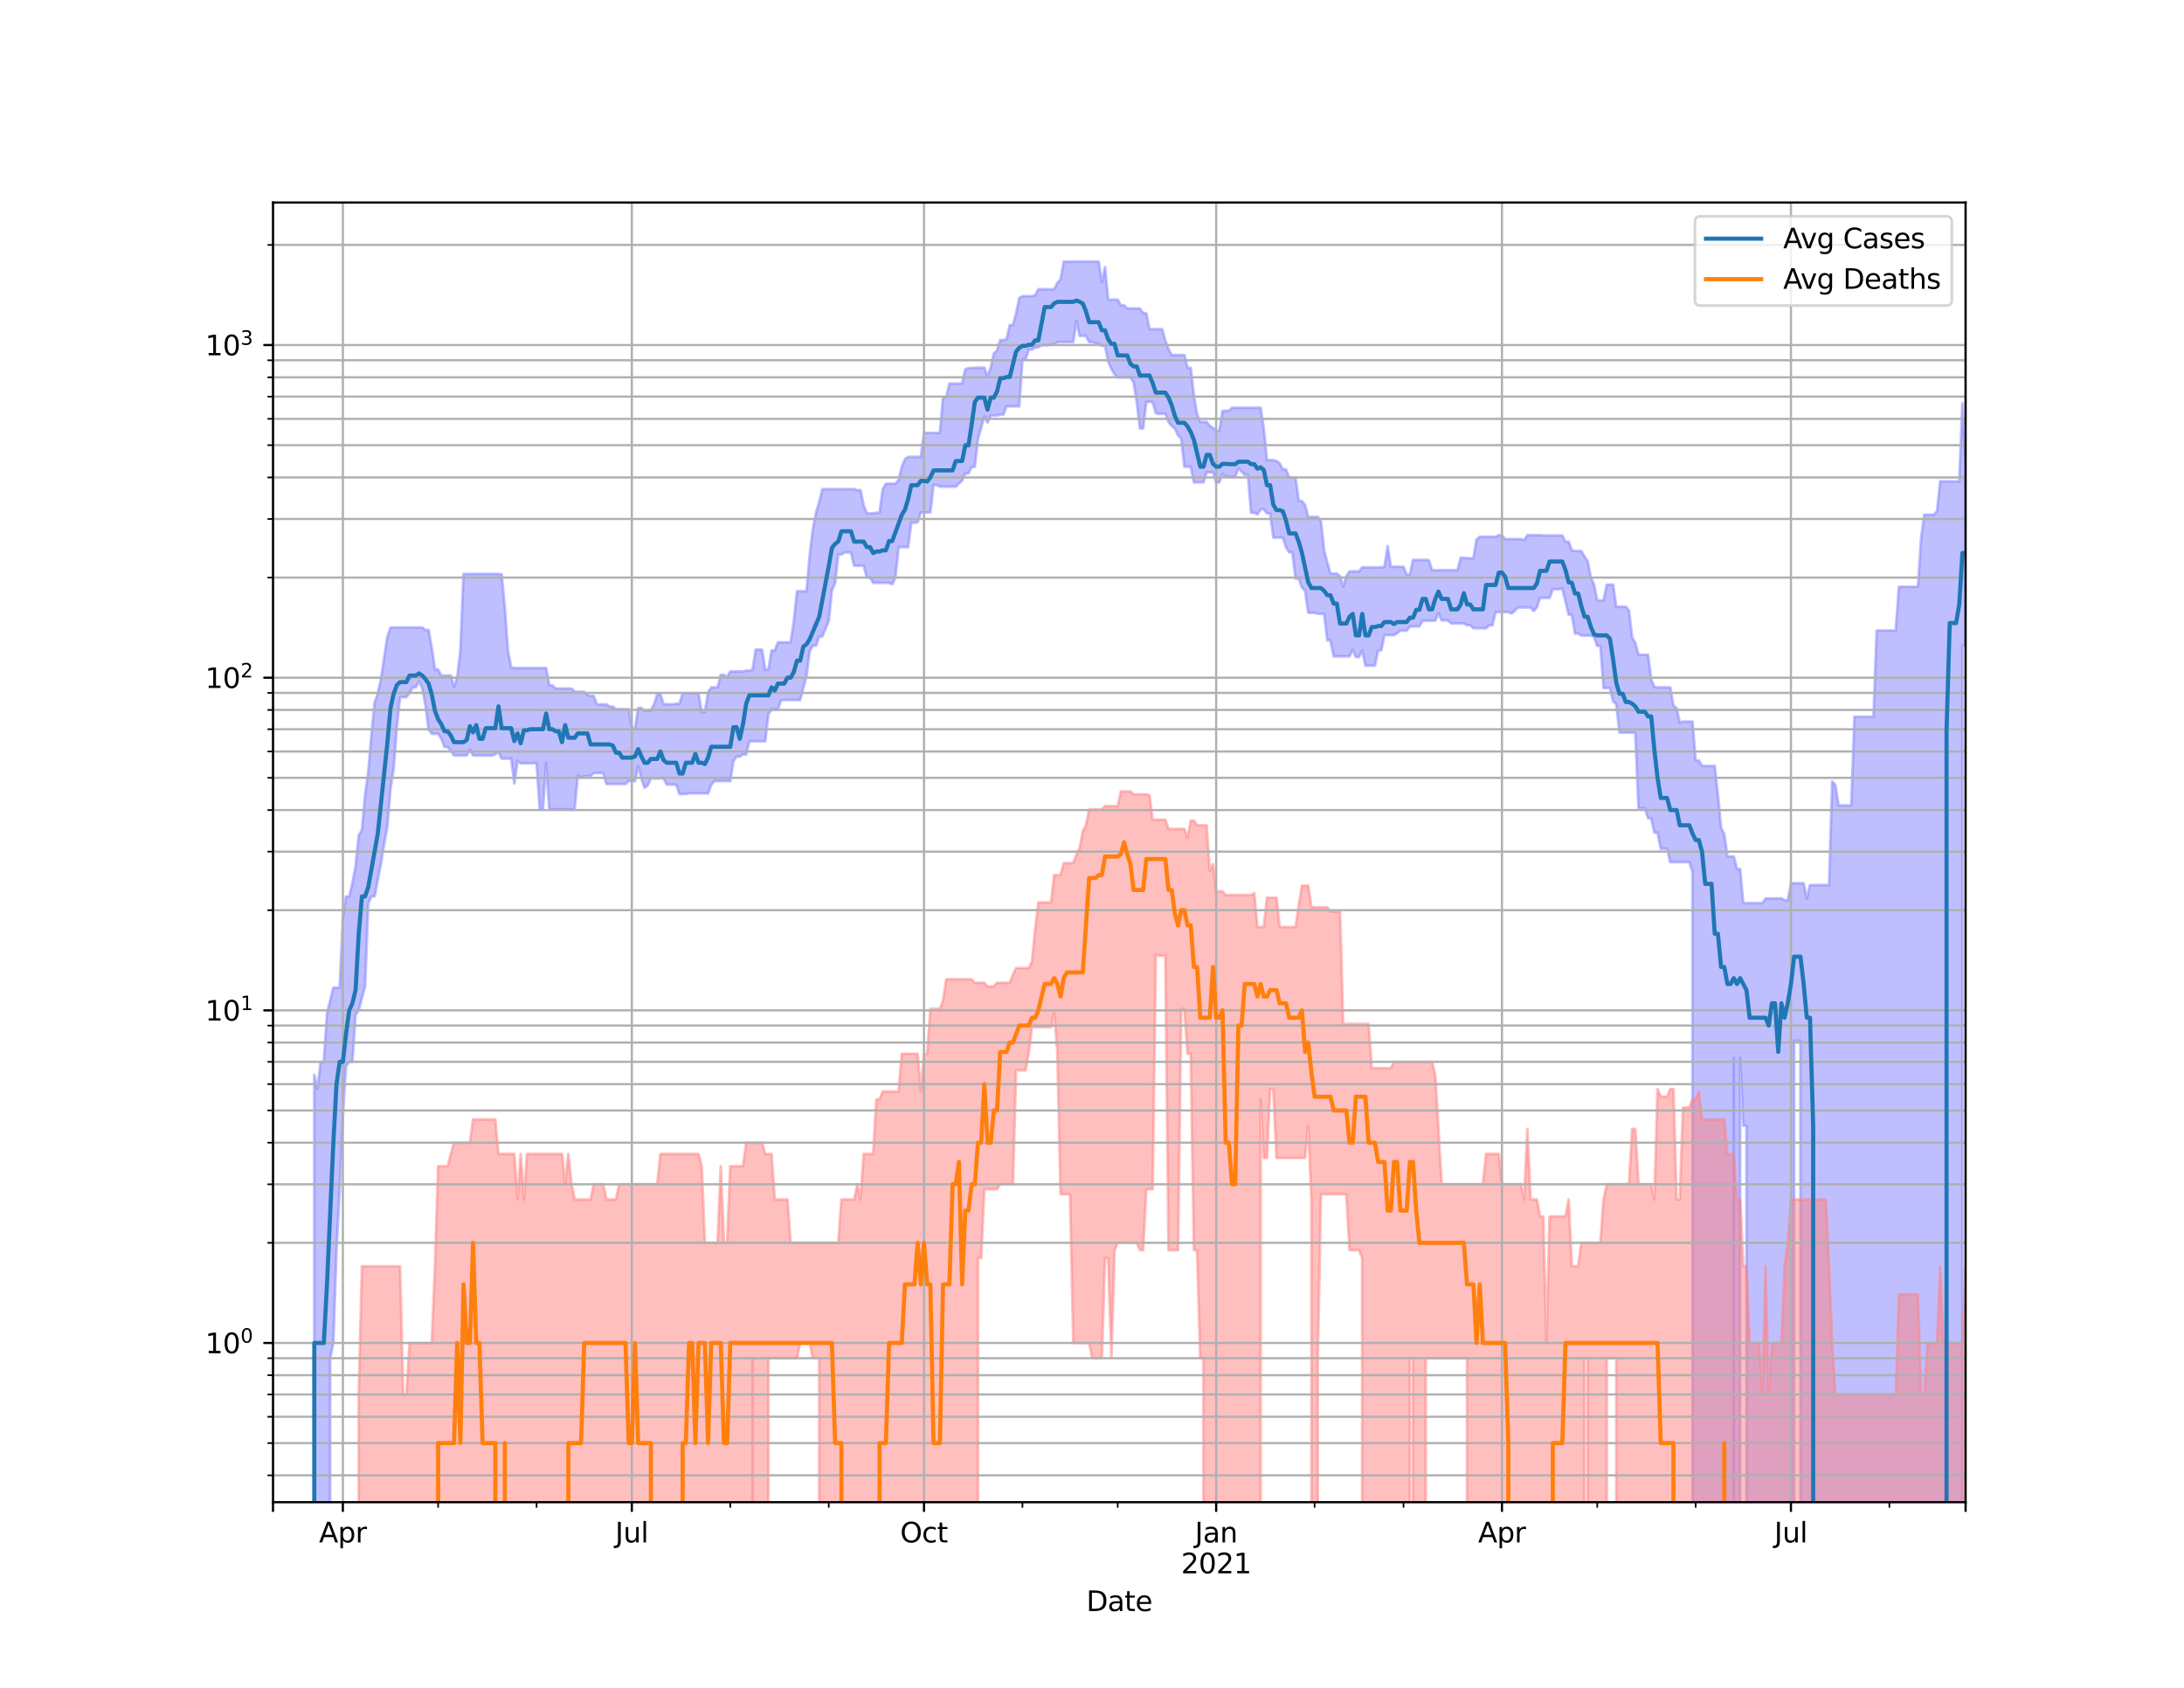 <?xml version="1.0" encoding="utf-8" standalone="no"?>
<!DOCTYPE svg PUBLIC "-//W3C//DTD SVG 1.1//EN"
  "http://www.w3.org/Graphics/SVG/1.1/DTD/svg11.dtd">
<svg height="612pt" version="1.1" viewBox="0 0 792 612" width="792pt" xmlns="http://www.w3.org/2000/svg" xmlns:xlink="http://www.w3.org/1999/xlink">
 <defs>
  <style type="text/css">*{stroke-linecap:butt;stroke-linejoin:round;}</style>
 </defs>
 <g id="figure_1">
  <g id="patch_1">
   <path d="M 0 612 
L 792 612 
L 792 0 
L 0 0 
z
" style="fill:#ffffff;"/>
  </g>
  <g id="axes_1">
   <g id="patch_2">
    <path d="M 99 544.68 
L 712.8 544.68 
L 712.8 73.44 
L 99 73.44 
z
" style="fill:#ffffff;"/>
   </g>
   <g id="PolyCollection_1">
    <path clip-path="url(#p68e2955192)" d="M 99 121098.831 
L 99 121098.831 
L 100.152 121098.831 
L 101.303 121098.831 
L 102.455 121098.831 
L 103.606 121098.831 
L 104.758 121098.831 
L 105.91 121098.831 
L 107.061 121098.831 
L 108.213 121098.831 
L 109.364 121098.831 
L 110.516 121098.831 
L 111.668 121098.831 
L 112.819 121098.831 
L 113.971 389.717 
L 115.122 394.874 
L 116.274 385.023 
L 117.426 385.023 
L 118.577 367.399 
L 119.729 362.796 
L 120.88 358.116 
L 122.032 358.116 
L 123.183 358.116 
L 124.335 332.719 
L 125.487 325.04 
L 126.638 325.04 
L 127.79 320.265 
L 128.941 314.119 
L 130.093 302.858 
L 131.245 301.019 
L 132.396 288.258 
L 133.548 279.781 
L 134.699 266.472 
L 135.851 254.737 
L 137.003 251.422 
L 138.154 246.202 
L 139.306 238.453 
L 140.457 230.948 
L 141.609 227.545 
L 142.761 227.545 
L 143.912 227.545 
L 145.064 227.545 
L 146.215 227.545 
L 147.367 227.545 
L 148.519 227.545 
L 149.67 227.545 
L 150.822 227.545 
L 151.973 227.545 
L 153.125 227.545 
L 154.277 228.441 
L 155.428 228.441 
L 156.58 234.842 
L 157.731 242.775 
L 158.883 242.775 
L 160.035 244.949 
L 161.186 244.949 
L 162.338 244.949 
L 163.489 244.949 
L 164.641 249.081 
L 165.792 245.676 
L 166.944 236.047 
L 168.096 208.102 
L 169.247 208.102 
L 170.399 208.102 
L 171.55 208.102 
L 172.702 208.102 
L 173.854 208.102 
L 175.005 208.102 
L 176.157 208.102 
L 177.308 208.102 
L 178.46 208.102 
L 179.612 208.102 
L 180.763 208.102 
L 181.915 208.255 
L 183.066 220.297 
L 184.218 236.004 
L 185.37 241.94 
L 186.521 242.233 
L 187.673 242.233 
L 188.824 242.233 
L 189.976 242.233 
L 191.128 242.233 
L 192.279 242.233 
L 193.431 242.233 
L 194.582 242.233 
L 195.734 242.233 
L 196.886 242.233 
L 198.037 242.233 
L 199.189 248.415 
L 200.34 248.581 
L 201.492 249.643 
L 202.644 249.643 
L 203.795 249.643 
L 204.947 249.643 
L 206.098 249.643 
L 207.25 249.643 
L 208.402 250.842 
L 209.553 250.842 
L 210.705 250.842 
L 211.856 250.842 
L 213.008 251.95 
L 214.159 252.306 
L 215.311 252.306 
L 216.463 255.426 
L 217.614 255.426 
L 218.766 255.426 
L 219.917 255.426 
L 221.069 256.187 
L 222.221 256.187 
L 223.372 257.156 
L 224.524 257.156 
L 225.675 257.156 
L 226.827 257.156 
L 227.979 257.156 
L 229.13 264.039 
L 230.282 264.039 
L 231.433 256.702 
L 232.585 256.702 
L 233.737 257.68 
L 234.888 257.68 
L 236.04 257.68 
L 237.191 255.363 
L 238.343 251.715 
L 239.495 251.715 
L 240.646 255.363 
L 241.798 255.363 
L 242.949 255.363 
L 244.101 255.363 
L 245.253 255.174 
L 246.404 255.174 
L 247.556 251.364 
L 248.707 251.364 
L 249.859 251.364 
L 251.011 251.364 
L 252.162 251.364 
L 253.314 251.364 
L 254.465 258.209 
L 255.617 258.209 
L 256.768 250.957 
L 257.92 249.249 
L 259.072 249.249 
L 260.223 249.249 
L 261.375 244.691 
L 262.526 244.691 
L 263.678 245.467 
L 264.83 243.473 
L 265.981 243.473 
L 267.133 243.473 
L 268.284 243.473 
L 269.436 243.473 
L 270.588 243.173 
L 271.739 243.173 
L 272.891 242.825 
L 274.042 235.571 
L 275.194 235.571 
L 276.346 235.571 
L 277.497 242.825 
L 278.649 242.825 
L 279.8 235.874 
L 280.952 235.874 
L 282.104 232.921 
L 283.255 232.921 
L 284.407 232.921 
L 285.558 232.921 
L 286.71 232.921 
L 287.862 225.335 
L 289.013 214.39 
L 290.165 214.39 
L 291.316 214.39 
L 292.468 214.39 
L 293.62 201.286 
L 294.771 191.852 
L 295.923 185.843 
L 297.074 182.09 
L 298.226 177.353 
L 299.377 177.353 
L 300.529 177.353 
L 301.681 177.353 
L 302.832 177.353 
L 303.984 177.353 
L 305.135 177.353 
L 306.287 177.353 
L 307.439 177.353 
L 308.59 177.353 
L 309.742 177.353 
L 310.893 177.737 
L 312.045 177.737 
L 313.197 183.221 
L 314.348 186.144 
L 315.5 186.144 
L 316.651 186.144 
L 317.803 185.943 
L 318.955 185.943 
L 320.106 177.438 
L 321.258 175.388 
L 322.409 175.388 
L 323.561 175.388 
L 324.713 175.388 
L 325.864 174.011 
L 327.016 169.325 
L 328.167 166.549 
L 329.319 165.656 
L 330.471 165.656 
L 331.622 165.656 
L 332.774 165.656 
L 333.925 165.656 
L 335.077 156.987 
L 336.229 156.987 
L 337.38 156.958 
L 338.532 156.958 
L 339.683 156.958 
L 340.835 156.958 
L 341.986 144.055 
L 343.138 144.055 
L 344.29 139.087 
L 345.441 139.087 
L 346.593 139.087 
L 347.744 139.087 
L 348.896 139.087 
L 350.048 133.914 
L 351.199 133.488 
L 352.351 133.488 
L 353.502 133.322 
L 354.654 133.322 
L 355.806 133.322 
L 356.957 133.322 
L 358.109 136.589 
L 359.26 133.322 
L 360.412 128.141 
L 361.564 127.102 
L 362.715 123.299 
L 363.867 123.299 
L 365.018 123.057 
L 366.17 117.882 
L 367.322 117.882 
L 368.473 113.659 
L 369.625 108.09 
L 370.776 107.391 
L 371.928 107.391 
L 373.08 107.391 
L 374.231 107.391 
L 375.383 107.078 
L 376.534 104.883 
L 377.686 104.883 
L 378.838 104.883 
L 379.989 104.883 
L 381.141 104.883 
L 382.292 104.883 
L 383.444 102.578 
L 384.595 101.352 
L 385.747 94.86 
L 386.899 94.86 
L 388.05 94.86 
L 389.202 94.86 
L 390.353 94.86 
L 391.505 94.86 
L 392.657 94.86 
L 393.808 94.86 
L 394.96 94.86 
L 396.111 94.86 
L 397.263 94.86 
L 398.415 94.86 
L 399.566 102.37 
L 400.718 96.874 
L 401.869 108.653 
L 403.021 108.653 
L 404.173 108.653 
L 405.324 108.653 
L 406.476 110.697 
L 407.627 110.697 
L 408.779 111.835 
L 409.931 111.835 
L 411.082 111.835 
L 412.234 111.835 
L 413.385 111.835 
L 414.537 113.546 
L 415.689 113.546 
L 416.84 119.344 
L 417.992 119.344 
L 419.143 119.344 
L 420.295 119.344 
L 421.447 119.344 
L 422.598 123.543 
L 423.75 126.55 
L 424.901 128.732 
L 426.053 128.749 
L 427.205 128.749 
L 428.356 128.749 
L 429.508 128.749 
L 430.659 133.384 
L 431.811 133.384 
L 432.962 143.516 
L 434.114 150.19 
L 435.266 152.968 
L 436.417 152.968 
L 437.569 152.968 
L 438.72 154.405 
L 439.872 155.171 
L 441.024 156.175 
L 442.175 156.175 
L 443.327 148.979 
L 444.478 148.979 
L 445.63 148.979 
L 446.782 147.851 
L 447.933 147.851 
L 449.085 147.851 
L 450.236 147.851 
L 451.388 147.851 
L 452.54 147.851 
L 453.691 147.851 
L 454.843 147.851 
L 455.994 147.851 
L 457.146 147.851 
L 458.298 155.376 
L 459.449 166.85 
L 460.601 166.85 
L 461.752 166.85 
L 462.904 167.177 
L 464.056 167.99 
L 465.207 170.234 
L 466.359 170.234 
L 467.51 173.139 
L 468.662 173.139 
L 469.814 173.139 
L 470.965 181.657 
L 472.117 181.657 
L 473.268 183.079 
L 474.42 187.436 
L 475.571 187.436 
L 476.723 187.436 
L 477.875 187.436 
L 479.026 189.009 
L 480.178 199.587 
L 481.329 203.954 
L 482.481 207.974 
L 483.633 207.974 
L 484.784 207.974 
L 485.936 208.899 
L 487.087 212.745 
L 488.239 208.899 
L 489.391 207.19 
L 490.542 207.19 
L 491.694 207.19 
L 492.845 207.19 
L 493.997 205.73 
L 495.149 205.73 
L 496.3 205.73 
L 497.452 205.73 
L 498.603 205.73 
L 499.755 205.73 
L 500.907 205.73 
L 502.058 205.511 
L 503.21 198.047 
L 504.361 205.511 
L 505.513 205.511 
L 506.665 205.511 
L 507.816 205.511 
L 508.968 205.511 
L 510.119 208.332 
L 511.271 208.332 
L 512.423 203.019 
L 513.574 203.019 
L 514.726 203.019 
L 515.877 203.019 
L 517.029 203.019 
L 518.18 203.088 
L 519.332 206.765 
L 520.484 206.765 
L 521.635 206.765 
L 522.787 206.765 
L 523.938 206.765 
L 525.09 206.765 
L 526.242 206.765 
L 527.393 206.765 
L 528.545 206.765 
L 529.696 202.282 
L 530.848 202.282 
L 532 202.42 
L 533.151 202.42 
L 534.303 202.42 
L 535.454 195.658 
L 536.606 194.64 
L 537.758 194.64 
L 538.909 194.64 
L 540.061 194.64 
L 541.212 194.64 
L 542.364 194.64 
L 543.516 194.051 
L 544.667 194.051 
L 545.819 195.477 
L 546.97 195.477 
L 548.122 195.477 
L 549.274 195.477 
L 550.425 195.477 
L 551.577 195.477 
L 552.728 195.839 
L 553.88 194.051 
L 555.032 194.051 
L 556.183 194.051 
L 557.335 194.051 
L 558.486 194.051 
L 559.638 194.169 
L 560.789 194.169 
L 561.941 194.169 
L 563.093 194.169 
L 564.244 194.169 
L 565.396 194.169 
L 566.547 194.169 
L 567.699 196.429 
L 568.851 196.429 
L 570.002 199.544 
L 571.154 199.805 
L 572.305 199.805 
L 573.457 199.805 
L 574.609 201.805 
L 575.76 203.531 
L 576.912 209.499 
L 578.063 211.942 
L 579.215 217.718 
L 580.367 217.718 
L 581.518 217.718 
L 582.67 212.025 
L 583.821 212.025 
L 584.973 212.025 
L 586.125 220.008 
L 587.276 220.008 
L 588.428 220.008 
L 589.579 220.008 
L 590.731 221.372 
L 591.883 231.106 
L 593.034 233.167 
L 594.186 237.415 
L 595.337 237.415 
L 596.489 237.415 
L 597.641 237.415 
L 598.792 246.414 
L 599.944 249.081 
L 601.095 249.249 
L 602.247 249.249 
L 603.398 249.249 
L 604.55 249.249 
L 605.702 249.249 
L 606.853 255.869 
L 608.005 256.766 
L 609.156 262.07 
L 610.308 261.642 
L 611.46 261.642 
L 612.611 261.642 
L 613.763 261.642 
L 614.914 275.727 
L 616.066 275.727 
L 617.218 277.715 
L 618.369 277.715 
L 619.521 277.715 
L 620.672 277.715 
L 621.824 277.715 
L 622.976 288.258 
L 624.127 300.124 
L 625.279 302.392 
L 626.43 310.57 
L 627.582 310.57 
L 628.734 310.57 
L 629.885 315.095 
L 631.037 315.095 
L 632.188 327.477 
L 633.34 327.477 
L 634.492 327.477 
L 635.643 327.477 
L 636.795 327.477 
L 637.946 327.477 
L 639.098 327.477 
L 640.25 325.759 
L 641.401 325.759 
L 642.553 325.759 
L 643.704 325.759 
L 644.856 325.759 
L 646.008 325.759 
L 647.159 326.489 
L 648.311 326.489 
L 649.462 320.265 
L 650.614 320.265 
L 651.765 320.265 
L 652.917 320.265 
L 654.069 320.265 
L 655.22 325.759 
L 656.372 320.921 
L 657.523 320.921 
L 658.675 320.921 
L 659.827 320.921 
L 660.978 320.921 
L 662.13 320.921 
L 663.281 320.921 
L 664.433 283.309 
L 665.585 284.613 
L 666.736 292.049 
L 667.888 292.049 
L 669.039 292.049 
L 670.191 292.049 
L 671.343 292.049 
L 672.494 259.897 
L 673.646 259.897 
L 674.797 259.897 
L 675.949 259.897 
L 677.101 259.897 
L 678.252 259.897 
L 679.404 259.897 
L 680.555 228.63 
L 681.707 228.63 
L 682.859 228.63 
L 684.01 228.63 
L 685.162 228.63 
L 686.313 228.63 
L 687.465 228.63 
L 688.617 212.773 
L 689.768 212.773 
L 690.92 212.773 
L 692.071 212.773 
L 693.223 212.773 
L 694.374 212.773 
L 695.526 212.773 
L 696.678 195.037 
L 697.829 186.617 
L 698.981 186.617 
L 700.132 186.617 
L 701.284 186.617 
L 702.436 185.311 
L 703.587 174.533 
L 704.739 174.533 
L 705.89 174.533 
L 707.042 174.533 
L 708.194 174.533 
L 709.345 174.533 
L 710.497 174.533 
L 711.648 146.251 
L 712.8 168.479 
L 712.8 233.998 
L 712.8 233.998 
L 711.648 233.998 
L 710.497 121098.831 
L 709.345 121098.831 
L 708.194 121098.831 
L 707.042 121098.831 
L 705.89 121098.831 
L 704.739 121098.831 
L 703.587 121098.831 
L 702.436 121098.831 
L 701.284 121098.831 
L 700.132 121098.831 
L 698.981 121098.831 
L 697.829 121098.831 
L 696.678 121098.831 
L 695.526 121098.831 
L 694.374 121098.831 
L 693.223 121098.831 
L 692.071 121098.831 
L 690.92 121098.831 
L 689.768 121098.831 
L 688.617 121098.831 
L 687.465 121098.831 
L 686.313 121098.831 
L 685.162 121098.831 
L 684.01 121098.831 
L 682.859 121098.831 
L 681.707 121098.831 
L 680.555 121098.831 
L 679.404 121098.831 
L 678.252 121098.831 
L 677.101 121098.831 
L 675.949 121098.831 
L 674.797 121098.831 
L 673.646 121098.831 
L 672.494 121098.831 
L 671.343 121098.831 
L 670.191 121098.831 
L 669.039 121098.831 
L 667.888 121098.831 
L 666.736 121098.831 
L 665.585 121098.831 
L 664.433 121098.831 
L 663.281 121098.831 
L 662.13 121098.831 
L 660.978 121098.831 
L 659.827 121098.831 
L 658.675 121098.831 
L 657.523 121098.831 
L 656.372 121098.831 
L 655.22 121098.831 
L 654.069 121098.831 
L 652.917 377.378 
L 651.765 377.378 
L 650.614 377.378 
L 649.462 121098.831 
L 648.311 121098.831 
L 647.159 121098.831 
L 646.008 121098.831 
L 644.856 121098.831 
L 643.704 121098.831 
L 642.553 121098.831 
L 641.401 121098.831 
L 640.25 121098.831 
L 639.098 121098.831 
L 637.946 121098.831 
L 636.795 121098.831 
L 635.643 121098.831 
L 634.492 121098.831 
L 633.34 408.167 
L 632.188 408.167 
L 631.037 383.548 
L 629.885 121098.831 
L 628.734 383.548 
L 627.582 121098.831 
L 626.43 121098.831 
L 625.279 121098.831 
L 624.127 121098.831 
L 622.976 121098.831 
L 621.824 121098.831 
L 620.672 121098.831 
L 619.521 121098.831 
L 618.369 121098.831 
L 617.218 121098.831 
L 616.066 121098.831 
L 614.914 121098.831 
L 613.763 316.089 
L 612.611 312.595 
L 611.46 312.595 
L 610.308 312.595 
L 609.156 312.595 
L 608.005 312.595 
L 606.853 312.595 
L 605.702 312.595 
L 604.55 307.757 
L 603.398 307.757 
L 602.247 307.757 
L 601.095 301.93 
L 599.944 301.93 
L 598.792 296.688 
L 597.641 296.688 
L 596.489 293.074 
L 595.337 293.074 
L 594.186 293.074 
L 593.034 265.623 
L 591.883 265.623 
L 590.731 265.623 
L 589.579 265.623 
L 588.428 265.623 
L 587.276 265.623 
L 586.125 255.363 
L 584.973 254.303 
L 583.821 249.473 
L 582.67 249.473 
L 581.518 249.473 
L 580.367 234.208 
L 579.215 234.208 
L 578.063 230.988 
L 576.912 230.437 
L 575.76 230.437 
L 574.609 230.437 
L 573.457 230.437 
L 572.305 229.699 
L 571.154 229.699 
L 570.002 222.874 
L 568.851 222.874 
L 567.699 218.057 
L 566.547 213.391 
L 565.396 213.618 
L 564.244 213.618 
L 563.093 213.618 
L 561.941 216.776 
L 560.789 216.776 
L 559.638 216.776 
L 558.486 216.776 
L 557.335 220.265 
L 556.183 221.536 
L 555.032 220.265 
L 553.88 220.265 
L 552.728 220.265 
L 551.577 220.265 
L 550.425 220.265 
L 549.274 221.536 
L 548.122 222.469 
L 546.97 221.934 
L 545.819 221.934 
L 544.667 221.934 
L 543.516 221.934 
L 542.364 221.934 
L 541.212 226.701 
L 540.061 226.701 
L 538.909 227.805 
L 537.758 227.805 
L 536.606 227.805 
L 535.454 227.805 
L 534.303 227.805 
L 533.151 226.701 
L 532 226.701 
L 530.848 226.049 
L 529.696 226.049 
L 528.545 226.049 
L 527.393 226.049 
L 526.242 226.049 
L 525.09 224.946 
L 523.938 224.946 
L 522.787 224.946 
L 521.635 222.368 
L 520.484 225.051 
L 519.332 225.051 
L 518.18 225.051 
L 517.029 225.051 
L 515.877 225.051 
L 514.726 227.14 
L 513.574 227.14 
L 512.423 227.14 
L 511.271 227.14 
L 510.119 228.668 
L 508.968 228.668 
L 507.816 228.668 
L 506.665 229.584 
L 505.513 230.281 
L 504.361 230.281 
L 503.21 230.281 
L 502.058 230.281 
L 500.907 235.83 
L 499.755 235.83 
L 498.603 241.359 
L 497.452 241.359 
L 496.3 241.359 
L 495.149 241.359 
L 493.997 235.83 
L 492.845 238.226 
L 491.694 238.226 
L 490.542 235.571 
L 489.391 237.999 
L 488.239 237.999 
L 487.087 237.999 
L 485.936 237.999 
L 484.784 237.999 
L 483.633 237.999 
L 482.481 232.187 
L 481.329 232.187 
L 480.178 222.57 
L 479.026 222.57 
L 477.875 222.57 
L 476.723 222.201 
L 475.571 222.201 
L 474.42 222.201 
L 473.268 214.217 
L 472.117 212.997 
L 470.965 209.815 
L 469.814 209.815 
L 468.662 200.287 
L 467.51 200.287 
L 466.359 198.428 
L 465.207 194.918 
L 464.056 194.918 
L 462.904 194.918 
L 461.752 194.918 
L 460.601 186.144 
L 459.449 186.144 
L 458.298 184.703 
L 457.146 184.703 
L 455.994 186.515 
L 454.843 185.91 
L 453.691 185.91 
L 452.54 172.153 
L 451.388 172.153 
L 450.236 171.008 
L 449.085 169.814 
L 447.933 172.839 
L 446.782 172.839 
L 445.63 172.839 
L 444.478 172.839 
L 443.327 171.819 
L 442.175 174.898 
L 441.024 174.898 
L 439.872 171.26 
L 438.72 171.26 
L 437.569 171.26 
L 436.417 174.898 
L 435.266 174.898 
L 434.114 174.898 
L 432.962 174.898 
L 431.811 169.252 
L 430.659 169.252 
L 429.508 169.252 
L 428.356 159.039 
L 427.205 157.871 
L 426.053 155.357 
L 424.901 154.442 
L 423.75 152.977 
L 422.598 150.013 
L 421.447 150.013 
L 420.295 150.013 
L 419.143 149.795 
L 417.992 145.728 
L 416.84 145.728 
L 415.689 145.728 
L 414.537 155.357 
L 413.385 155.357 
L 412.234 145.728 
L 411.082 138.576 
L 409.931 136.857 
L 408.779 136.857 
L 407.627 136.857 
L 406.476 136.857 
L 405.324 136.857 
L 404.173 135.691 
L 403.021 133.765 
L 401.869 131.08 
L 400.718 125.374 
L 399.566 125.374 
L 398.415 124.569 
L 397.263 124.569 
L 396.111 124.013 
L 394.96 124.013 
L 393.808 121.759 
L 392.657 121.759 
L 391.505 121.759 
L 390.353 116.385 
L 389.202 124.013 
L 388.05 124.023 
L 386.899 124.023 
L 385.747 124.023 
L 384.595 124.023 
L 383.444 124.023 
L 382.292 124.928 
L 381.141 124.928 
L 379.989 125.174 
L 378.838 125.174 
L 377.686 125.174 
L 376.534 125.961 
L 375.383 125.961 
L 374.231 126.734 
L 373.08 126.734 
L 371.928 130.218 
L 370.776 130.218 
L 369.625 147.336 
L 368.473 147.336 
L 367.322 147.336 
L 366.17 147.336 
L 365.018 147.336 
L 363.867 150.36 
L 362.715 150.36 
L 361.564 150.666 
L 360.412 150.666 
L 359.26 150.666 
L 358.109 153.2 
L 356.957 150.837 
L 355.806 155.134 
L 354.654 159.079 
L 353.502 169.3 
L 352.351 169.3 
L 351.199 171.666 
L 350.048 171.666 
L 348.896 174.251 
L 347.744 175.319 
L 346.593 176.466 
L 345.441 176.466 
L 344.29 176.466 
L 343.138 176.466 
L 341.986 176.466 
L 340.835 176.466 
L 339.683 175.882 
L 338.532 175.882 
L 337.38 185.81 
L 336.229 185.81 
L 335.077 185.81 
L 333.925 185.81 
L 332.774 189.383 
L 331.622 189.508 
L 330.471 189.508 
L 329.319 198.386 
L 328.167 198.386 
L 327.016 198.386 
L 325.864 198.386 
L 324.713 209.368 
L 323.561 211.832 
L 322.409 211.341 
L 321.258 211.341 
L 320.106 211.341 
L 318.955 211.341 
L 317.803 211.341 
L 316.651 211.341 
L 315.5 209.421 
L 314.348 209.421 
L 313.197 205.123 
L 312.045 205.123 
L 310.893 205.123 
L 309.742 205.123 
L 308.59 200.309 
L 307.439 200.309 
L 306.287 200.309 
L 305.135 201.04 
L 303.984 201.04 
L 302.832 211.45 
L 301.681 214.017 
L 300.529 225.122 
L 299.377 227.992 
L 298.226 230.751 
L 297.074 230.751 
L 295.923 234.124 
L 294.771 234.124 
L 293.62 236.135 
L 292.468 245.104 
L 291.316 249.417 
L 290.165 253.812 
L 289.013 253.812 
L 287.862 253.812 
L 286.71 253.812 
L 285.558 253.812 
L 284.407 253.812 
L 283.255 253.873 
L 282.104 257.221 
L 280.952 257.221 
L 279.8 257.221 
L 278.649 259.012 
L 277.497 268.779 
L 276.346 268.779 
L 275.194 268.779 
L 274.042 268.779 
L 272.891 268.779 
L 271.739 268.779 
L 270.588 273.544 
L 269.436 273.544 
L 268.284 274.352 
L 267.133 274.352 
L 265.981 275.913 
L 264.83 283.201 
L 263.678 283.201 
L 262.526 283.201 
L 261.375 283.201 
L 260.223 283.201 
L 259.072 283.201 
L 257.92 284.613 
L 256.768 287.672 
L 255.617 287.672 
L 254.465 287.672 
L 253.314 287.672 
L 252.162 287.672 
L 251.011 287.672 
L 249.859 287.672 
L 248.707 287.906 
L 247.556 287.906 
L 246.404 287.906 
L 245.253 284.503 
L 244.101 284.503 
L 242.949 284.503 
L 241.798 284.503 
L 240.646 282.246 
L 239.495 282.246 
L 238.343 282.246 
L 237.191 282.246 
L 236.04 282.246 
L 234.888 284.833 
L 233.737 285.613 
L 232.585 282.246 
L 231.433 277.715 
L 230.282 283.201 
L 229.13 283.201 
L 227.979 283.201 
L 226.827 284.284 
L 225.675 284.284 
L 224.524 284.284 
L 223.372 284.284 
L 222.221 284.284 
L 221.069 284.284 
L 219.917 284.284 
L 218.766 280.285 
L 217.614 280.285 
L 216.463 280.285 
L 215.311 280.285 
L 214.159 281.411 
L 213.008 281.411 
L 211.856 281.411 
L 210.705 281.932 
L 209.553 281.102 
L 208.402 293.463 
L 207.25 293.463 
L 206.098 293.463 
L 204.947 293.463 
L 203.795 293.463 
L 202.644 293.463 
L 201.492 293.463 
L 200.34 293.463 
L 199.189 293.463 
L 198.037 276.664 
L 196.886 293.463 
L 195.734 293.463 
L 194.582 276.664 
L 193.431 276.759 
L 192.279 276.759 
L 191.128 276.759 
L 189.976 276.759 
L 188.824 276.759 
L 187.673 275.913 
L 186.521 284.066 
L 185.37 275.081 
L 184.218 275.081 
L 183.066 275.081 
L 181.915 275.081 
L 180.763 272.661 
L 179.612 273.455 
L 178.46 273.902 
L 177.308 273.902 
L 176.157 273.902 
L 175.005 273.902 
L 173.854 273.902 
L 172.702 273.902 
L 171.55 273.902 
L 170.399 271.792 
L 169.247 273.902 
L 168.096 273.902 
L 166.944 273.902 
L 165.792 273.902 
L 164.641 273.902 
L 163.489 272.312 
L 162.338 270.853 
L 161.186 270.853 
L 160.035 267.812 
L 158.883 266.084 
L 157.731 266.084 
L 156.58 266.084 
L 155.428 264.561 
L 154.277 255.742 
L 153.125 249.53 
L 151.973 247.001 
L 150.822 249.193 
L 149.67 249.193 
L 148.519 251.306 
L 147.367 252.783 
L 146.215 252.783 
L 145.064 252.783 
L 143.912 263.595 
L 142.761 278.59 
L 141.609 285.95 
L 140.457 299.829 
L 139.306 306.072 
L 138.154 312.972 
L 137.003 318.976 
L 135.851 325.04 
L 134.699 325.04 
L 133.548 327.477 
L 132.396 357.671 
L 131.245 361.826 
L 130.093 366.34 
L 128.941 367.936 
L 127.79 385.023 
L 126.638 385.023 
L 125.487 386.542 
L 124.335 404.786 
L 123.183 431.182 
L 122.032 453.331 
L 120.88 486.952 
L 119.729 492.471 
L 118.577 121098.831 
L 117.426 121098.831 
L 116.274 121098.831 
L 115.122 121098.831 
L 113.971 121098.831 
L 112.819 121098.831 
L 111.668 121098.831 
L 110.516 121098.831 
L 109.364 121098.831 
L 108.213 121098.831 
L 107.061 121098.831 
L 105.91 121098.831 
L 104.758 121098.831 
L 103.606 121098.831 
L 102.455 121098.831 
L 101.303 121098.831 
L 100.152 121098.831 
L 99 121098.831 
z
" style="fill:#8080ff;fill-opacity:0.5;stroke:#8080ff;stroke-opacity:0.5;"/>
   </g>
   <g id="PolyCollection_2">
    <path clip-path="url(#p68e2955192)" d="M 99 121098.831 
L 99 121098.831 
L 100.152 121098.831 
L 101.303 121098.831 
L 102.455 121098.831 
L 103.606 121098.831 
L 104.758 121098.831 
L 105.91 121098.831 
L 107.061 121098.831 
L 108.213 121098.831 
L 109.364 121098.831 
L 110.516 121098.831 
L 111.668 121098.831 
L 112.819 121098.831 
L 113.971 121098.831 
L 115.122 121098.831 
L 116.274 121098.831 
L 117.426 121098.831 
L 118.577 121098.831 
L 119.729 121098.831 
L 120.88 121098.831 
L 122.032 121098.831 
L 123.183 121098.831 
L 124.335 121098.831 
L 125.487 121098.831 
L 126.638 121098.831 
L 127.79 121098.831 
L 128.941 121098.831 
L 130.093 505.635 
L 131.245 459.157 
L 132.396 459.157 
L 133.548 459.157 
L 134.699 459.157 
L 135.851 459.157 
L 137.003 459.157 
L 138.154 459.157 
L 139.306 459.157 
L 140.457 459.157 
L 141.609 459.157 
L 142.761 459.157 
L 143.912 459.157 
L 145.064 459.157 
L 146.215 505.635 
L 147.367 505.635 
L 148.519 486.952 
L 149.67 486.952 
L 150.822 486.952 
L 151.973 486.952 
L 153.125 486.952 
L 154.277 486.952 
L 155.428 486.952 
L 156.58 486.952 
L 157.731 459.157 
L 158.883 422.85 
L 160.035 422.85 
L 161.186 422.85 
L 162.338 422.85 
L 163.489 418.42 
L 164.641 414.337 
L 165.792 414.337 
L 166.944 414.337 
L 168.096 414.337 
L 169.247 414.337 
L 170.399 414.337 
L 171.55 405.889 
L 172.702 405.889 
L 173.854 405.889 
L 175.005 405.889 
L 176.157 405.889 
L 177.308 405.889 
L 178.46 405.889 
L 179.612 405.889 
L 180.763 418.42 
L 181.915 418.42 
L 183.066 418.42 
L 184.218 418.42 
L 185.37 418.42 
L 186.521 418.42 
L 187.673 434.925 
L 188.824 418.42 
L 189.976 434.925 
L 191.128 418.42 
L 192.279 418.42 
L 193.431 418.42 
L 194.582 418.42 
L 195.734 418.42 
L 196.886 418.42 
L 198.037 418.42 
L 199.189 418.42 
L 200.34 418.42 
L 201.492 418.42 
L 202.644 418.42 
L 203.795 418.42 
L 204.947 429.406 
L 206.098 418.42 
L 207.25 429.406 
L 208.402 434.925 
L 209.553 434.925 
L 210.705 434.925 
L 211.856 434.925 
L 213.008 434.925 
L 214.159 434.925 
L 215.311 429.406 
L 216.463 429.406 
L 217.614 429.406 
L 218.766 429.406 
L 219.917 434.925 
L 221.069 434.925 
L 222.221 434.925 
L 223.372 434.925 
L 224.524 429.406 
L 225.675 429.406 
L 226.827 429.406 
L 227.979 429.406 
L 229.13 429.406 
L 230.282 429.406 
L 231.433 429.406 
L 232.585 429.406 
L 233.737 429.406 
L 234.888 429.406 
L 236.04 429.406 
L 237.191 429.406 
L 238.343 429.406 
L 239.495 418.42 
L 240.646 418.42 
L 241.798 418.42 
L 242.949 418.42 
L 244.101 418.42 
L 245.253 418.42 
L 246.404 418.42 
L 247.556 418.42 
L 248.707 418.42 
L 249.859 418.42 
L 251.011 418.42 
L 252.162 418.42 
L 253.314 418.42 
L 254.465 422.85 
L 255.617 450.644 
L 256.768 450.644 
L 257.92 450.644 
L 259.072 450.644 
L 260.223 450.644 
L 261.375 422.85 
L 262.526 450.644 
L 263.678 450.644 
L 264.83 422.85 
L 265.981 422.85 
L 267.133 422.85 
L 268.284 422.85 
L 269.436 422.85 
L 270.588 414.337 
L 271.739 414.337 
L 272.891 414.337 
L 274.042 414.337 
L 275.194 414.337 
L 276.346 414.337 
L 277.497 418.42 
L 278.649 418.42 
L 279.8 418.42 
L 280.952 434.925 
L 282.104 434.925 
L 283.255 434.925 
L 284.407 434.925 
L 285.558 434.925 
L 286.71 450.644 
L 287.862 450.644 
L 289.013 450.644 
L 290.165 450.644 
L 291.316 450.644 
L 292.468 450.644 
L 293.62 450.644 
L 294.771 450.644 
L 295.923 450.644 
L 297.074 450.644 
L 298.226 450.644 
L 299.377 450.644 
L 300.529 450.644 
L 301.681 450.644 
L 302.832 450.644 
L 303.984 450.644 
L 305.135 434.925 
L 306.287 434.925 
L 307.439 434.925 
L 308.59 434.925 
L 309.742 434.925 
L 310.893 429.406 
L 312.045 434.925 
L 313.197 418.42 
L 314.348 418.42 
L 315.5 418.42 
L 316.651 418.42 
L 317.803 398.617 
L 318.955 398.617 
L 320.106 395.785 
L 321.258 395.785 
L 322.409 395.785 
L 323.561 395.785 
L 324.713 395.785 
L 325.864 395.785 
L 327.016 382.113 
L 328.167 382.113 
L 329.319 382.113 
L 330.471 382.113 
L 331.622 382.113 
L 332.774 382.113 
L 333.925 395.785 
L 335.077 382.113 
L 336.229 382.113 
L 337.38 365.819 
L 338.532 365.819 
L 339.683 365.819 
L 340.835 365.819 
L 341.986 362.796 
L 343.138 355.073 
L 344.29 355.073 
L 345.441 355.073 
L 346.593 355.073 
L 347.744 355.073 
L 348.896 355.073 
L 350.048 355.073 
L 351.199 355.073 
L 352.351 355.073 
L 353.502 356.355 
L 354.654 356.355 
L 355.806 356.355 
L 356.957 356.355 
L 358.109 357.671 
L 359.26 357.671 
L 360.412 357.671 
L 361.564 356.355 
L 362.715 356.355 
L 363.867 356.355 
L 365.018 356.355 
L 366.17 356.355 
L 367.322 353.41 
L 368.473 351.01 
L 369.625 351.01 
L 370.776 351.01 
L 371.928 351.01 
L 373.08 351.01 
L 374.231 348.716 
L 375.383 337.027 
L 376.534 327.228 
L 377.686 327.228 
L 378.838 327.228 
L 379.989 327.228 
L 381.141 327.228 
L 382.292 317.307 
L 383.444 317.307 
L 384.595 317.307 
L 385.747 312.972 
L 386.899 312.972 
L 388.05 312.972 
L 389.202 312.972 
L 390.353 309.852 
L 391.505 307.586 
L 392.657 301.473 
L 393.808 299.244 
L 394.96 293.463 
L 396.111 293.463 
L 397.263 293.463 
L 398.415 293.463 
L 399.566 293.463 
L 400.718 292.304 
L 401.869 292.304 
L 403.021 292.304 
L 404.173 292.304 
L 405.324 292.304 
L 406.476 286.976 
L 407.627 286.976 
L 408.779 286.976 
L 409.931 286.976 
L 411.082 288.023 
L 412.234 288.023 
L 413.385 288.023 
L 414.537 288.023 
L 415.689 288.023 
L 416.84 288.376 
L 417.992 297.245 
L 419.143 297.245 
L 420.295 297.245 
L 421.447 297.245 
L 422.598 297.245 
L 423.75 300.57 
L 424.901 300.57 
L 426.053 300.57 
L 427.205 300.57 
L 428.356 300.57 
L 429.508 300.57 
L 430.659 303.801 
L 431.811 297.526 
L 432.962 297.526 
L 434.114 299.244 
L 435.266 299.244 
L 436.417 299.244 
L 437.569 299.244 
L 438.72 315.689 
L 439.872 313.352 
L 441.024 323.169 
L 442.175 323.169 
L 443.327 323.169 
L 444.478 324.566 
L 445.63 324.566 
L 446.782 324.566 
L 447.933 324.566 
L 449.085 324.566 
L 450.236 324.566 
L 451.388 324.566 
L 452.54 324.566 
L 453.691 324.566 
L 454.843 323.863 
L 455.994 336.137 
L 457.146 336.137 
L 458.298 336.137 
L 459.449 325.518 
L 460.601 325.518 
L 461.752 325.518 
L 462.904 325.518 
L 464.056 336.137 
L 465.207 336.137 
L 466.359 336.137 
L 467.51 336.137 
L 468.662 336.137 
L 469.814 336.137 
L 470.965 328.484 
L 472.117 321.141 
L 473.268 321.141 
L 474.42 321.141 
L 475.571 328.995 
L 476.723 328.995 
L 477.875 328.995 
L 479.026 328.995 
L 480.178 328.995 
L 481.329 328.995 
L 482.481 330.559 
L 483.633 330.559 
L 484.784 330.559 
L 485.936 330.559 
L 487.087 371.28 
L 488.239 371.28 
L 489.391 371.28 
L 490.542 371.28 
L 491.694 371.28 
L 492.845 371.28 
L 493.997 371.28 
L 495.149 371.28 
L 496.3 371.28 
L 497.452 387.318 
L 498.603 387.318 
L 499.755 387.318 
L 500.907 387.318 
L 502.058 387.318 
L 503.21 387.318 
L 504.361 387.318 
L 505.513 385.023 
L 506.665 385.023 
L 507.816 385.023 
L 508.968 385.023 
L 510.119 385.023 
L 511.271 385.023 
L 512.423 385.023 
L 513.574 385.023 
L 514.726 385.023 
L 515.877 385.023 
L 517.029 385.023 
L 518.18 385.023 
L 519.332 385.023 
L 520.484 389.717 
L 521.635 409.344 
L 522.787 429.406 
L 523.938 429.406 
L 525.09 429.406 
L 526.242 429.406 
L 527.393 429.406 
L 528.545 429.406 
L 529.696 429.406 
L 530.848 429.406 
L 532 429.406 
L 533.151 429.406 
L 534.303 429.406 
L 535.454 429.406 
L 536.606 429.406 
L 537.758 429.406 
L 538.909 418.42 
L 540.061 418.42 
L 541.212 418.42 
L 542.364 418.42 
L 543.516 418.42 
L 544.667 429.406 
L 545.819 429.406 
L 546.97 429.406 
L 548.122 429.406 
L 549.274 429.406 
L 550.425 429.406 
L 551.577 429.406 
L 552.728 434.925 
L 553.88 409.344 
L 555.032 434.925 
L 556.183 434.925 
L 557.335 434.925 
L 558.486 441.094 
L 559.638 441.094 
L 560.789 486.952 
L 561.941 441.094 
L 563.093 441.094 
L 564.244 441.094 
L 565.396 441.094 
L 566.547 441.094 
L 567.699 441.094 
L 568.851 434.925 
L 570.002 459.157 
L 571.154 459.157 
L 572.305 459.157 
L 573.457 450.644 
L 574.609 450.644 
L 575.76 450.644 
L 576.912 450.644 
L 578.063 450.644 
L 579.215 450.644 
L 580.367 450.644 
L 581.518 434.925 
L 582.67 429.406 
L 583.821 429.406 
L 584.973 429.406 
L 586.125 429.406 
L 587.276 429.406 
L 588.428 429.406 
L 589.579 429.406 
L 590.731 429.406 
L 591.883 409.344 
L 593.034 409.344 
L 594.186 429.406 
L 595.337 429.406 
L 596.489 429.406 
L 597.641 429.406 
L 598.792 429.406 
L 599.944 434.925 
L 601.095 394.874 
L 602.247 397.656 
L 603.398 397.656 
L 604.55 397.656 
L 605.702 394.874 
L 606.853 394.874 
L 608.005 434.925 
L 609.156 434.925 
L 610.308 401.611 
L 611.46 401.611 
L 612.611 401.611 
L 613.763 398.617 
L 614.914 398.617 
L 616.066 395.785 
L 617.218 405.889 
L 618.369 405.889 
L 619.521 405.889 
L 620.672 405.889 
L 621.824 405.889 
L 622.976 405.889 
L 624.127 405.889 
L 625.279 405.889 
L 626.43 418.42 
L 627.582 418.42 
L 628.734 418.42 
L 629.885 434.925 
L 631.037 434.925 
L 632.188 459.157 
L 633.34 459.157 
L 634.492 486.952 
L 635.643 486.952 
L 636.795 486.952 
L 637.946 486.952 
L 639.098 505.635 
L 640.25 459.157 
L 641.401 505.635 
L 642.553 486.952 
L 643.704 486.952 
L 644.856 486.952 
L 646.008 486.952 
L 647.159 459.157 
L 648.311 450.644 
L 649.462 434.925 
L 650.614 434.925 
L 651.765 434.925 
L 652.917 434.925 
L 654.069 434.925 
L 655.22 434.925 
L 656.372 434.925 
L 657.523 434.925 
L 658.675 434.925 
L 659.827 434.925 
L 660.978 434.925 
L 662.13 434.925 
L 663.281 459.157 
L 664.433 486.952 
L 665.585 505.635 
L 666.736 505.635 
L 667.888 505.635 
L 669.039 505.635 
L 670.191 505.635 
L 671.343 505.635 
L 672.494 505.635 
L 673.646 505.635 
L 674.797 505.635 
L 675.949 505.635 
L 677.101 505.635 
L 678.252 505.635 
L 679.404 505.635 
L 680.555 505.635 
L 681.707 505.635 
L 682.859 505.635 
L 684.01 505.635 
L 685.162 505.635 
L 686.313 505.635 
L 687.465 505.635 
L 688.617 469.327 
L 689.768 469.327 
L 690.92 469.327 
L 692.071 469.327 
L 693.223 469.327 
L 694.374 469.327 
L 695.526 469.327 
L 696.678 505.635 
L 697.829 505.635 
L 698.981 486.952 
L 700.132 486.952 
L 701.284 486.952 
L 702.436 486.952 
L 703.587 459.157 
L 704.739 486.952 
L 705.89 486.952 
L 707.042 486.952 
L 708.194 486.952 
L 709.345 486.952 
L 710.497 486.952 
L 711.648 486.952 
L 712.8 459.157 
L 712.8 121098.831 
L 712.8 121098.831 
L 711.648 121098.831 
L 710.497 121098.831 
L 709.345 121098.831 
L 708.194 121098.831 
L 707.042 121098.831 
L 705.89 121098.831 
L 704.739 121098.831 
L 703.587 121098.831 
L 702.436 121098.831 
L 701.284 121098.831 
L 700.132 121098.831 
L 698.981 121098.831 
L 697.829 121098.831 
L 696.678 121098.831 
L 695.526 121098.831 
L 694.374 121098.831 
L 693.223 121098.831 
L 692.071 121098.831 
L 690.92 121098.831 
L 689.768 121098.831 
L 688.617 121098.831 
L 687.465 121098.831 
L 686.313 121098.831 
L 685.162 121098.831 
L 684.01 121098.831 
L 682.859 121098.831 
L 681.707 121098.831 
L 680.555 121098.831 
L 679.404 121098.831 
L 678.252 121098.831 
L 677.101 121098.831 
L 675.949 121098.831 
L 674.797 121098.831 
L 673.646 121098.831 
L 672.494 121098.831 
L 671.343 121098.831 
L 670.191 121098.831 
L 669.039 121098.831 
L 667.888 121098.831 
L 666.736 121098.831 
L 665.585 121098.831 
L 664.433 121098.831 
L 663.281 121098.831 
L 662.13 121098.831 
L 660.978 121098.831 
L 659.827 121098.831 
L 658.675 121098.831 
L 657.523 121098.831 
L 656.372 121098.831 
L 655.22 121098.831 
L 654.069 121098.831 
L 652.917 121098.831 
L 651.765 121098.831 
L 650.614 121098.831 
L 649.462 121098.831 
L 648.311 121098.831 
L 647.159 121098.831 
L 646.008 121098.831 
L 644.856 121098.831 
L 643.704 121098.831 
L 642.553 121098.831 
L 641.401 121098.831 
L 640.25 121098.831 
L 639.098 121098.831 
L 637.946 121098.831 
L 636.795 121098.831 
L 635.643 121098.831 
L 634.492 121098.831 
L 633.34 121098.831 
L 632.188 121098.831 
L 631.037 121098.831 
L 629.885 121098.831 
L 628.734 121098.831 
L 627.582 121098.831 
L 626.43 121098.831 
L 625.279 121098.831 
L 624.127 121098.831 
L 622.976 121098.831 
L 621.824 121098.831 
L 620.672 121098.831 
L 619.521 121098.831 
L 618.369 121098.831 
L 617.218 121098.831 
L 616.066 121098.831 
L 614.914 121098.831 
L 613.763 121098.831 
L 612.611 121098.831 
L 611.46 121098.831 
L 610.308 121098.831 
L 609.156 121098.831 
L 608.005 121098.831 
L 606.853 121098.831 
L 605.702 121098.831 
L 604.55 121098.831 
L 603.398 121098.831 
L 602.247 121098.831 
L 601.095 121098.831 
L 599.944 121098.831 
L 598.792 121098.831 
L 597.641 121098.831 
L 596.489 121098.831 
L 595.337 121098.831 
L 594.186 121098.831 
L 593.034 121098.831 
L 591.883 121098.831 
L 590.731 121098.831 
L 589.579 121098.831 
L 588.428 121098.831 
L 587.276 121098.831 
L 586.125 492.471 
L 584.973 492.471 
L 583.821 492.471 
L 582.67 492.471 
L 581.518 121098.831 
L 580.367 121098.831 
L 579.215 121098.831 
L 578.063 121098.831 
L 576.912 121098.831 
L 575.76 492.471 
L 574.609 492.471 
L 573.457 121098.831 
L 572.305 121098.831 
L 571.154 121098.831 
L 570.002 121098.831 
L 568.851 121098.831 
L 567.699 121098.831 
L 566.547 121098.831 
L 565.396 121098.831 
L 564.244 121098.831 
L 563.093 121098.831 
L 561.941 121098.831 
L 560.789 121098.831 
L 559.638 121098.831 
L 558.486 121098.831 
L 557.335 121098.831 
L 556.183 121098.831 
L 555.032 121098.831 
L 553.88 121098.831 
L 552.728 121098.831 
L 551.577 121098.831 
L 550.425 121098.831 
L 549.274 121098.831 
L 548.122 121098.831 
L 546.97 121098.831 
L 545.819 121098.831 
L 544.667 121098.831 
L 543.516 121098.831 
L 542.364 121098.831 
L 541.212 121098.831 
L 540.061 121098.831 
L 538.909 121098.831 
L 537.758 121098.831 
L 536.606 121098.831 
L 535.454 121098.831 
L 534.303 121098.831 
L 533.151 121098.831 
L 532 492.471 
L 530.848 492.471 
L 529.696 492.471 
L 528.545 492.471 
L 527.393 492.471 
L 526.242 492.471 
L 525.09 492.471 
L 523.938 492.471 
L 522.787 492.471 
L 521.635 492.471 
L 520.484 492.471 
L 519.332 492.471 
L 518.18 492.471 
L 517.029 492.471 
L 515.877 121098.831 
L 514.726 121098.831 
L 513.574 121098.831 
L 512.423 492.471 
L 511.271 492.471 
L 510.119 121098.831 
L 508.968 121098.831 
L 507.816 121098.831 
L 506.665 121098.831 
L 505.513 121098.831 
L 504.361 121098.831 
L 503.21 121098.831 
L 502.058 121098.831 
L 500.907 121098.831 
L 499.755 121098.831 
L 498.603 121098.831 
L 497.452 121098.831 
L 496.3 121098.831 
L 495.149 121098.831 
L 493.997 456.163 
L 492.845 453.331 
L 491.694 453.331 
L 490.542 453.331 
L 489.391 453.331 
L 488.239 433.02 
L 487.087 433.02 
L 485.936 433.02 
L 484.784 433.02 
L 483.633 433.02 
L 482.481 433.02 
L 481.329 433.02 
L 480.178 433.02 
L 479.026 433.02 
L 477.875 492.471 
L 476.723 121098.831 
L 475.571 434.925 
L 474.42 408.167 
L 473.268 419.856 
L 472.117 419.856 
L 470.965 419.856 
L 469.814 419.856 
L 468.662 419.856 
L 467.51 419.856 
L 466.359 419.856 
L 465.207 419.856 
L 464.056 419.856 
L 462.904 419.856 
L 461.752 394.874 
L 460.601 394.874 
L 459.449 419.856 
L 458.298 419.856 
L 457.146 398.617 
L 455.994 121098.831 
L 454.843 121098.831 
L 453.691 121098.831 
L 452.54 121098.831 
L 451.388 121098.831 
L 450.236 121098.831 
L 449.085 121098.831 
L 447.933 121098.831 
L 446.782 121098.831 
L 445.63 121098.831 
L 444.478 121098.831 
L 443.327 121098.831 
L 442.175 121098.831 
L 441.024 121098.831 
L 439.872 121098.831 
L 438.72 121098.831 
L 437.569 121098.831 
L 436.417 492.471 
L 435.266 492.471 
L 434.114 453.331 
L 432.962 453.331 
L 431.811 382.113 
L 430.659 382.113 
L 429.508 365.819 
L 428.356 365.819 
L 427.205 453.331 
L 426.053 453.331 
L 424.901 453.331 
L 423.75 453.331 
L 422.598 346.517 
L 421.447 346.517 
L 420.295 346.517 
L 419.143 346.16 
L 417.992 431.182 
L 416.84 431.182 
L 415.689 431.182 
L 414.537 453.331 
L 413.385 453.331 
L 412.234 450.644 
L 411.082 450.644 
L 409.931 450.644 
L 408.779 450.644 
L 407.627 450.644 
L 406.476 450.644 
L 405.324 450.644 
L 404.173 453.331 
L 403.021 492.471 
L 401.869 456.163 
L 400.718 456.163 
L 399.566 492.471 
L 398.415 492.471 
L 397.263 492.471 
L 396.111 492.471 
L 394.96 486.952 
L 393.808 486.952 
L 392.657 486.952 
L 391.505 486.952 
L 390.353 486.952 
L 389.202 486.952 
L 388.05 433.02 
L 386.899 433.02 
L 385.747 433.02 
L 384.595 433.02 
L 383.444 381.409 
L 382.292 367.399 
L 381.141 372.444 
L 379.989 372.444 
L 378.838 372.444 
L 377.686 372.444 
L 376.534 372.444 
L 375.383 372.444 
L 374.231 372.444 
L 373.08 381.409 
L 371.928 388.105 
L 370.776 388.105 
L 369.625 388.105 
L 368.473 388.105 
L 367.322 429.406 
L 366.17 429.406 
L 365.018 429.406 
L 363.867 429.406 
L 362.715 429.406 
L 361.564 431.182 
L 360.412 431.182 
L 359.26 431.182 
L 358.109 431.182 
L 356.957 431.182 
L 355.806 456.163 
L 354.654 456.163 
L 353.502 121098.831 
L 352.351 121098.831 
L 351.199 121098.831 
L 350.048 121098.831 
L 348.896 121098.831 
L 347.744 121098.831 
L 346.593 121098.831 
L 345.441 121098.831 
L 344.29 121098.831 
L 343.138 121098.831 
L 341.986 121098.831 
L 340.835 121098.831 
L 339.683 121098.831 
L 338.532 121098.831 
L 337.38 121098.831 
L 336.229 121098.831 
L 335.077 121098.831 
L 333.925 121098.831 
L 332.774 121098.831 
L 331.622 121098.831 
L 330.471 121098.831 
L 329.319 121098.831 
L 328.167 121098.831 
L 327.016 121098.831 
L 325.864 121098.831 
L 324.713 121098.831 
L 323.561 121098.831 
L 322.409 121098.831 
L 321.258 121098.831 
L 320.106 121098.831 
L 318.955 121098.831 
L 317.803 121098.831 
L 316.651 121098.831 
L 315.5 121098.831 
L 314.348 121098.831 
L 313.197 121098.831 
L 312.045 121098.831 
L 310.893 121098.831 
L 309.742 121098.831 
L 308.59 121098.831 
L 307.439 121098.831 
L 306.287 121098.831 
L 305.135 121098.831 
L 303.984 121098.831 
L 302.832 121098.831 
L 301.681 121098.831 
L 300.529 121098.831 
L 299.377 121098.831 
L 298.226 121098.831 
L 297.074 492.471 
L 295.923 492.471 
L 294.771 492.471 
L 293.62 486.952 
L 292.468 486.952 
L 291.316 486.952 
L 290.165 486.952 
L 289.013 492.471 
L 287.862 492.471 
L 286.71 492.471 
L 285.558 492.471 
L 284.407 492.471 
L 283.255 492.471 
L 282.104 492.471 
L 280.952 492.471 
L 279.8 492.471 
L 278.649 492.471 
L 277.497 121098.831 
L 276.346 121098.831 
L 275.194 121098.831 
L 274.042 121098.831 
L 272.891 492.471 
L 271.739 121098.831 
L 270.588 121098.831 
L 269.436 121098.831 
L 268.284 121098.831 
L 267.133 121098.831 
L 265.981 121098.831 
L 264.83 121098.831 
L 263.678 121098.831 
L 262.526 121098.831 
L 261.375 121098.831 
L 260.223 121098.831 
L 259.072 121098.831 
L 257.92 121098.831 
L 256.768 121098.831 
L 255.617 121098.831 
L 254.465 121098.831 
L 253.314 121098.831 
L 252.162 121098.831 
L 251.011 121098.831 
L 249.859 121098.831 
L 248.707 121098.831 
L 247.556 121098.831 
L 246.404 121098.831 
L 245.253 121098.831 
L 244.101 121098.831 
L 242.949 121098.831 
L 241.798 121098.831 
L 240.646 121098.831 
L 239.495 121098.831 
L 238.343 121098.831 
L 237.191 121098.831 
L 236.04 121098.831 
L 234.888 121098.831 
L 233.737 121098.831 
L 232.585 121098.831 
L 231.433 121098.831 
L 230.282 121098.831 
L 229.13 121098.831 
L 227.979 121098.831 
L 226.827 121098.831 
L 225.675 121098.831 
L 224.524 121098.831 
L 223.372 121098.831 
L 222.221 121098.831 
L 221.069 121098.831 
L 219.917 121098.831 
L 218.766 121098.831 
L 217.614 121098.831 
L 216.463 121098.831 
L 215.311 121098.831 
L 214.159 121098.831 
L 213.008 121098.831 
L 211.856 121098.831 
L 210.705 121098.831 
L 209.553 121098.831 
L 208.402 121098.831 
L 207.25 121098.831 
L 206.098 121098.831 
L 204.947 121098.831 
L 203.795 121098.831 
L 202.644 121098.831 
L 201.492 121098.831 
L 200.34 121098.831 
L 199.189 121098.831 
L 198.037 121098.831 
L 196.886 121098.831 
L 195.734 121098.831 
L 194.582 121098.831 
L 193.431 121098.831 
L 192.279 121098.831 
L 191.128 121098.831 
L 189.976 121098.831 
L 188.824 121098.831 
L 187.673 121098.831 
L 186.521 121098.831 
L 185.37 121098.831 
L 184.218 121098.831 
L 183.066 121098.831 
L 181.915 121098.831 
L 180.763 121098.831 
L 179.612 121098.831 
L 178.46 121098.831 
L 177.308 121098.831 
L 176.157 121098.831 
L 175.005 121098.831 
L 173.854 121098.831 
L 172.702 121098.831 
L 171.55 121098.831 
L 170.399 121098.831 
L 169.247 121098.831 
L 168.096 121098.831 
L 166.944 121098.831 
L 165.792 121098.831 
L 164.641 121098.831 
L 163.489 121098.831 
L 162.338 121098.831 
L 161.186 121098.831 
L 160.035 121098.831 
L 158.883 121098.831 
L 157.731 121098.831 
L 156.58 121098.831 
L 155.428 121098.831 
L 154.277 121098.831 
L 153.125 121098.831 
L 151.973 121098.831 
L 150.822 121098.831 
L 149.67 121098.831 
L 148.519 121098.831 
L 147.367 121098.831 
L 146.215 121098.831 
L 145.064 121098.831 
L 143.912 121098.831 
L 142.761 121098.831 
L 141.609 121098.831 
L 140.457 121098.831 
L 139.306 121098.831 
L 138.154 121098.831 
L 137.003 121098.831 
L 135.851 121098.831 
L 134.699 121098.831 
L 133.548 121098.831 
L 132.396 121098.831 
L 131.245 121098.831 
L 130.093 121098.831 
L 128.941 121098.831 
L 127.79 121098.831 
L 126.638 121098.831 
L 125.487 121098.831 
L 124.335 121098.831 
L 123.183 121098.831 
L 122.032 121098.831 
L 120.88 121098.831 
L 119.729 121098.831 
L 118.577 121098.831 
L 117.426 121098.831 
L 116.274 121098.831 
L 115.122 121098.831 
L 113.971 121098.831 
L 112.819 121098.831 
L 111.668 121098.831 
L 110.516 121098.831 
L 109.364 121098.831 
L 108.213 121098.831 
L 107.061 121098.831 
L 105.91 121098.831 
L 104.758 121098.831 
L 103.606 121098.831 
L 102.455 121098.831 
L 101.303 121098.831 
L 100.152 121098.831 
L 99 121098.831 
z
" style="fill:#ff8080;fill-opacity:0.5;stroke:#ff8080;stroke-opacity:0.5;"/>
   </g>
   <g id="matplotlib.axis_1">
    <g id="xtick_1">
     <g id="line2d_1">
      <path clip-path="url(#p68e2955192)" d="M 99 544.68 
L 99 73.44 
" style="fill:none;stroke:#b0b0b0;stroke-linecap:square;stroke-width:0.8;"/>
     </g>
     <g id="line2d_2">
      <defs>
       <path d="M 0 0 
L 0 3.5 
" id="m4abed1d830" style="stroke:#000000;stroke-width:0.8;"/>
      </defs>
      <g>
       <use style="stroke:#000000;stroke-width:0.8;" x="99" xlink:href="#m4abed1d830" y="544.68"/>
      </g>
     </g>
    </g>
    <g id="xtick_2">
     <g id="line2d_3">
      <path clip-path="url(#p68e2955192)" d="M 124.335 544.68 
L 124.335 73.44 
" style="fill:none;stroke:#b0b0b0;stroke-linecap:square;stroke-width:0.8;"/>
     </g>
     <g id="line2d_4">
      <g>
       <use style="stroke:#000000;stroke-width:0.8;" x="124.335" xlink:href="#m4abed1d830" y="544.68"/>
      </g>
     </g>
     <g id="text_1">
      <!-- Apr -->
      <g transform="translate(115.685 559.278)scale(0.1 -0.1)">
       <defs>
        <path d="M 2188 4044 
L 1331 1722 
L 3047 1722 
L 2188 4044 
z
M 1831 4666 
L 2547 4666 
L 4325 0 
L 3669 0 
L 3244 1197 
L 1141 1197 
L 716 0 
L 50 0 
L 1831 4666 
z
" id="DejaVuSans-41" transform="scale(0.016)"/>
        <path d="M 1159 525 
L 1159 -1331 
L 581 -1331 
L 581 3500 
L 1159 3500 
L 1159 2969 
Q 1341 3281 1617 3432 
Q 1894 3584 2278 3584 
Q 2916 3584 3314 3078 
Q 3713 2572 3713 1747 
Q 3713 922 3314 415 
Q 2916 -91 2278 -91 
Q 1894 -91 1617 61 
Q 1341 213 1159 525 
z
M 3116 1747 
Q 3116 2381 2855 2742 
Q 2594 3103 2138 3103 
Q 1681 3103 1420 2742 
Q 1159 2381 1159 1747 
Q 1159 1113 1420 752 
Q 1681 391 2138 391 
Q 2594 391 2855 752 
Q 3116 1113 3116 1747 
z
" id="DejaVuSans-70" transform="scale(0.016)"/>
        <path d="M 2631 2963 
Q 2534 3019 2420 3045 
Q 2306 3072 2169 3072 
Q 1681 3072 1420 2755 
Q 1159 2438 1159 1844 
L 1159 0 
L 581 0 
L 581 3500 
L 1159 3500 
L 1159 2956 
Q 1341 3275 1631 3429 
Q 1922 3584 2338 3584 
Q 2397 3584 2469 3576 
Q 2541 3569 2628 3553 
L 2631 2963 
z
" id="DejaVuSans-72" transform="scale(0.016)"/>
       </defs>
       <use xlink:href="#DejaVuSans-41"/>
       <use x="68.408" xlink:href="#DejaVuSans-70"/>
       <use x="131.885" xlink:href="#DejaVuSans-72"/>
      </g>
     </g>
    </g>
    <g id="xtick_3">
     <g id="line2d_5">
      <path clip-path="url(#p68e2955192)" d="M 229.13 544.68 
L 229.13 73.44 
" style="fill:none;stroke:#b0b0b0;stroke-linecap:square;stroke-width:0.8;"/>
     </g>
     <g id="line2d_6">
      <g>
       <use style="stroke:#000000;stroke-width:0.8;" x="229.13" xlink:href="#m4abed1d830" y="544.68"/>
      </g>
     </g>
     <g id="text_2">
      <!-- Jul -->
      <g transform="translate(223.097 559.278)scale(0.1 -0.1)">
       <defs>
        <path d="M 628 4666 
L 1259 4666 
L 1259 325 
Q 1259 -519 939 -900 
Q 619 -1281 -91 -1281 
L -331 -1281 
L -331 -750 
L -134 -750 
Q 284 -750 456 -515 
Q 628 -281 628 325 
L 628 4666 
z
" id="DejaVuSans-4a" transform="scale(0.016)"/>
        <path d="M 544 1381 
L 544 3500 
L 1119 3500 
L 1119 1403 
Q 1119 906 1312 657 
Q 1506 409 1894 409 
Q 2359 409 2629 706 
Q 2900 1003 2900 1516 
L 2900 3500 
L 3475 3500 
L 3475 0 
L 2900 0 
L 2900 538 
Q 2691 219 2414 64 
Q 2138 -91 1772 -91 
Q 1169 -91 856 284 
Q 544 659 544 1381 
z
M 1991 3584 
L 1991 3584 
z
" id="DejaVuSans-75" transform="scale(0.016)"/>
        <path d="M 603 4863 
L 1178 4863 
L 1178 0 
L 603 0 
L 603 4863 
z
" id="DejaVuSans-6c" transform="scale(0.016)"/>
       </defs>
       <use xlink:href="#DejaVuSans-4a"/>
       <use x="29.492" xlink:href="#DejaVuSans-75"/>
       <use x="92.871" xlink:href="#DejaVuSans-6c"/>
      </g>
     </g>
    </g>
    <g id="xtick_4">
     <g id="line2d_7">
      <path clip-path="url(#p68e2955192)" d="M 335.077 544.68 
L 335.077 73.44 
" style="fill:none;stroke:#b0b0b0;stroke-linecap:square;stroke-width:0.8;"/>
     </g>
     <g id="line2d_8">
      <g>
       <use style="stroke:#000000;stroke-width:0.8;" x="335.077" xlink:href="#m4abed1d830" y="544.68"/>
      </g>
     </g>
     <g id="text_3">
      <!-- Oct -->
      <g transform="translate(326.432 559.278)scale(0.1 -0.1)">
       <defs>
        <path d="M 2522 4238 
Q 1834 4238 1429 3725 
Q 1025 3213 1025 2328 
Q 1025 1447 1429 934 
Q 1834 422 2522 422 
Q 3209 422 3611 934 
Q 4013 1447 4013 2328 
Q 4013 3213 3611 3725 
Q 3209 4238 2522 4238 
z
M 2522 4750 
Q 3503 4750 4090 4092 
Q 4678 3434 4678 2328 
Q 4678 1225 4090 567 
Q 3503 -91 2522 -91 
Q 1538 -91 948 565 
Q 359 1222 359 2328 
Q 359 3434 948 4092 
Q 1538 4750 2522 4750 
z
" id="DejaVuSans-4f" transform="scale(0.016)"/>
        <path d="M 3122 3366 
L 3122 2828 
Q 2878 2963 2633 3030 
Q 2388 3097 2138 3097 
Q 1578 3097 1268 2742 
Q 959 2388 959 1747 
Q 959 1106 1268 751 
Q 1578 397 2138 397 
Q 2388 397 2633 464 
Q 2878 531 3122 666 
L 3122 134 
Q 2881 22 2623 -34 
Q 2366 -91 2075 -91 
Q 1284 -91 818 406 
Q 353 903 353 1747 
Q 353 2603 823 3093 
Q 1294 3584 2113 3584 
Q 2378 3584 2631 3529 
Q 2884 3475 3122 3366 
z
" id="DejaVuSans-63" transform="scale(0.016)"/>
        <path d="M 1172 4494 
L 1172 3500 
L 2356 3500 
L 2356 3053 
L 1172 3053 
L 1172 1153 
Q 1172 725 1289 603 
Q 1406 481 1766 481 
L 2356 481 
L 2356 0 
L 1766 0 
Q 1100 0 847 248 
Q 594 497 594 1153 
L 594 3053 
L 172 3053 
L 172 3500 
L 594 3500 
L 594 4494 
L 1172 4494 
z
" id="DejaVuSans-74" transform="scale(0.016)"/>
       </defs>
       <use xlink:href="#DejaVuSans-4f"/>
       <use x="78.711" xlink:href="#DejaVuSans-63"/>
       <use x="133.691" xlink:href="#DejaVuSans-74"/>
      </g>
     </g>
    </g>
    <g id="xtick_5">
     <g id="line2d_9">
      <path clip-path="url(#p68e2955192)" d="M 441.024 544.68 
L 441.024 73.44 
" style="fill:none;stroke:#b0b0b0;stroke-linecap:square;stroke-width:0.8;"/>
     </g>
     <g id="line2d_10">
      <g>
       <use style="stroke:#000000;stroke-width:0.8;" x="441.024" xlink:href="#m4abed1d830" y="544.68"/>
      </g>
     </g>
     <g id="text_4">
      <!-- Jan -->
      <g transform="translate(433.316 559.278)scale(0.1 -0.1)">
       <defs>
        <path d="M 2194 1759 
Q 1497 1759 1228 1600 
Q 959 1441 959 1056 
Q 959 750 1161 570 
Q 1363 391 1709 391 
Q 2188 391 2477 730 
Q 2766 1069 2766 1631 
L 2766 1759 
L 2194 1759 
z
M 3341 1997 
L 3341 0 
L 2766 0 
L 2766 531 
Q 2569 213 2275 61 
Q 1981 -91 1556 -91 
Q 1019 -91 701 211 
Q 384 513 384 1019 
Q 384 1609 779 1909 
Q 1175 2209 1959 2209 
L 2766 2209 
L 2766 2266 
Q 2766 2663 2505 2880 
Q 2244 3097 1772 3097 
Q 1472 3097 1187 3025 
Q 903 2953 641 2809 
L 641 3341 
Q 956 3463 1253 3523 
Q 1550 3584 1831 3584 
Q 2591 3584 2966 3190 
Q 3341 2797 3341 1997 
z
" id="DejaVuSans-61" transform="scale(0.016)"/>
        <path d="M 3513 2113 
L 3513 0 
L 2938 0 
L 2938 2094 
Q 2938 2591 2744 2837 
Q 2550 3084 2163 3084 
Q 1697 3084 1428 2787 
Q 1159 2491 1159 1978 
L 1159 0 
L 581 0 
L 581 3500 
L 1159 3500 
L 1159 2956 
Q 1366 3272 1645 3428 
Q 1925 3584 2291 3584 
Q 2894 3584 3203 3211 
Q 3513 2838 3513 2113 
z
" id="DejaVuSans-6e" transform="scale(0.016)"/>
       </defs>
       <use xlink:href="#DejaVuSans-4a"/>
       <use x="29.492" xlink:href="#DejaVuSans-61"/>
       <use x="90.771" xlink:href="#DejaVuSans-6e"/>
      </g>
      <!-- 2021 -->
      <g transform="translate(428.299 570.476)scale(0.1 -0.1)">
       <defs>
        <path d="M 1228 531 
L 3431 531 
L 3431 0 
L 469 0 
L 469 531 
Q 828 903 1448 1529 
Q 2069 2156 2228 2338 
Q 2531 2678 2651 2914 
Q 2772 3150 2772 3378 
Q 2772 3750 2511 3984 
Q 2250 4219 1831 4219 
Q 1534 4219 1204 4116 
Q 875 4013 500 3803 
L 500 4441 
Q 881 4594 1212 4672 
Q 1544 4750 1819 4750 
Q 2544 4750 2975 4387 
Q 3406 4025 3406 3419 
Q 3406 3131 3298 2873 
Q 3191 2616 2906 2266 
Q 2828 2175 2409 1742 
Q 1991 1309 1228 531 
z
" id="DejaVuSans-32" transform="scale(0.016)"/>
        <path d="M 2034 4250 
Q 1547 4250 1301 3770 
Q 1056 3291 1056 2328 
Q 1056 1369 1301 889 
Q 1547 409 2034 409 
Q 2525 409 2770 889 
Q 3016 1369 3016 2328 
Q 3016 3291 2770 3770 
Q 2525 4250 2034 4250 
z
M 2034 4750 
Q 2819 4750 3233 4129 
Q 3647 3509 3647 2328 
Q 3647 1150 3233 529 
Q 2819 -91 2034 -91 
Q 1250 -91 836 529 
Q 422 1150 422 2328 
Q 422 3509 836 4129 
Q 1250 4750 2034 4750 
z
" id="DejaVuSans-30" transform="scale(0.016)"/>
        <path d="M 794 531 
L 1825 531 
L 1825 4091 
L 703 3866 
L 703 4441 
L 1819 4666 
L 2450 4666 
L 2450 531 
L 3481 531 
L 3481 0 
L 794 0 
L 794 531 
z
" id="DejaVuSans-31" transform="scale(0.016)"/>
       </defs>
       <use xlink:href="#DejaVuSans-32"/>
       <use x="63.623" xlink:href="#DejaVuSans-30"/>
       <use x="127.246" xlink:href="#DejaVuSans-32"/>
       <use x="190.869" xlink:href="#DejaVuSans-31"/>
      </g>
     </g>
    </g>
    <g id="xtick_6">
     <g id="line2d_11">
      <path clip-path="url(#p68e2955192)" d="M 544.667 544.68 
L 544.667 73.44 
" style="fill:none;stroke:#b0b0b0;stroke-linecap:square;stroke-width:0.8;"/>
     </g>
     <g id="line2d_12">
      <g>
       <use style="stroke:#000000;stroke-width:0.8;" x="544.667" xlink:href="#m4abed1d830" y="544.68"/>
      </g>
     </g>
     <g id="text_5">
      <!-- Apr -->
      <g transform="translate(536.017 559.278)scale(0.1 -0.1)">
       <use xlink:href="#DejaVuSans-41"/>
       <use x="68.408" xlink:href="#DejaVuSans-70"/>
       <use x="131.885" xlink:href="#DejaVuSans-72"/>
      </g>
     </g>
    </g>
    <g id="xtick_7">
     <g id="line2d_13">
      <path clip-path="url(#p68e2955192)" d="M 649.462 544.68 
L 649.462 73.44 
" style="fill:none;stroke:#b0b0b0;stroke-linecap:square;stroke-width:0.8;"/>
     </g>
     <g id="line2d_14">
      <g>
       <use style="stroke:#000000;stroke-width:0.8;" x="649.462" xlink:href="#m4abed1d830" y="544.68"/>
      </g>
     </g>
     <g id="text_6">
      <!-- Jul -->
      <g transform="translate(643.429 559.278)scale(0.1 -0.1)">
       <use xlink:href="#DejaVuSans-4a"/>
       <use x="29.492" xlink:href="#DejaVuSans-75"/>
       <use x="92.871" xlink:href="#DejaVuSans-6c"/>
      </g>
     </g>
    </g>
    <g id="xtick_8">
     <g id="line2d_15">
      <path clip-path="url(#p68e2955192)" d="M 712.8 544.68 
L 712.8 73.44 
" style="fill:none;stroke:#b0b0b0;stroke-linecap:square;stroke-width:0.8;"/>
     </g>
     <g id="line2d_16">
      <g>
       <use style="stroke:#000000;stroke-width:0.8;" x="712.8" xlink:href="#m4abed1d830" y="544.68"/>
      </g>
     </g>
    </g>
    <g id="xtick_9">
     <g id="line2d_17">
      <defs>
       <path d="M 0 0 
L 0 2 
" id="mbe9820739d" style="stroke:#000000;stroke-width:0.6;"/>
      </defs>
      <g>
       <use style="stroke:#000000;stroke-width:0.6;" x="158.883" xlink:href="#mbe9820739d" y="544.68"/>
      </g>
     </g>
    </g>
    <g id="xtick_10">
     <g id="line2d_18">
      <g>
       <use style="stroke:#000000;stroke-width:0.6;" x="194.582" xlink:href="#mbe9820739d" y="544.68"/>
      </g>
     </g>
    </g>
    <g id="xtick_11">
     <g id="line2d_19">
      <g>
       <use style="stroke:#000000;stroke-width:0.6;" x="264.83" xlink:href="#mbe9820739d" y="544.68"/>
      </g>
     </g>
    </g>
    <g id="xtick_12">
     <g id="line2d_20">
      <g>
       <use style="stroke:#000000;stroke-width:0.6;" x="300.529" xlink:href="#mbe9820739d" y="544.68"/>
      </g>
     </g>
    </g>
    <g id="xtick_13">
     <g id="line2d_21">
      <g>
       <use style="stroke:#000000;stroke-width:0.6;" x="370.776" xlink:href="#mbe9820739d" y="544.68"/>
      </g>
     </g>
    </g>
    <g id="xtick_14">
     <g id="line2d_22">
      <g>
       <use style="stroke:#000000;stroke-width:0.6;" x="405.324" xlink:href="#mbe9820739d" y="544.68"/>
      </g>
     </g>
    </g>
    <g id="xtick_15">
     <g id="line2d_23">
      <g>
       <use style="stroke:#000000;stroke-width:0.6;" x="476.723" xlink:href="#mbe9820739d" y="544.68"/>
      </g>
     </g>
    </g>
    <g id="xtick_16">
     <g id="line2d_24">
      <g>
       <use style="stroke:#000000;stroke-width:0.6;" x="508.968" xlink:href="#mbe9820739d" y="544.68"/>
      </g>
     </g>
    </g>
    <g id="xtick_17">
     <g id="line2d_25">
      <g>
       <use style="stroke:#000000;stroke-width:0.6;" x="579.215" xlink:href="#mbe9820739d" y="544.68"/>
      </g>
     </g>
    </g>
    <g id="xtick_18">
     <g id="line2d_26">
      <g>
       <use style="stroke:#000000;stroke-width:0.6;" x="614.914" xlink:href="#mbe9820739d" y="544.68"/>
      </g>
     </g>
    </g>
    <g id="xtick_19">
     <g id="line2d_27">
      <g>
       <use style="stroke:#000000;stroke-width:0.6;" x="685.162" xlink:href="#mbe9820739d" y="544.68"/>
      </g>
     </g>
    </g>
    <g id="text_7">
     <!-- Date -->
     <g transform="translate(393.949 584.154)scale(0.1 -0.1)">
      <defs>
       <path d="M 1259 4147 
L 1259 519 
L 2022 519 
Q 2988 519 3436 956 
Q 3884 1394 3884 2338 
Q 3884 3275 3436 3711 
Q 2988 4147 2022 4147 
L 1259 4147 
z
M 628 4666 
L 1925 4666 
Q 3281 4666 3915 4102 
Q 4550 3538 4550 2338 
Q 4550 1131 3912 565 
Q 3275 0 1925 0 
L 628 0 
L 628 4666 
z
" id="DejaVuSans-44" transform="scale(0.016)"/>
       <path d="M 3597 1894 
L 3597 1613 
L 953 1613 
Q 991 1019 1311 708 
Q 1631 397 2203 397 
Q 2534 397 2845 478 
Q 3156 559 3463 722 
L 3463 178 
Q 3153 47 2828 -22 
Q 2503 -91 2169 -91 
Q 1331 -91 842 396 
Q 353 884 353 1716 
Q 353 2575 817 3079 
Q 1281 3584 2069 3584 
Q 2775 3584 3186 3129 
Q 3597 2675 3597 1894 
z
M 3022 2063 
Q 3016 2534 2758 2815 
Q 2500 3097 2075 3097 
Q 1594 3097 1305 2825 
Q 1016 2553 972 2059 
L 3022 2063 
z
" id="DejaVuSans-65" transform="scale(0.016)"/>
      </defs>
      <use xlink:href="#DejaVuSans-44"/>
      <use x="77.002" xlink:href="#DejaVuSans-61"/>
      <use x="138.281" xlink:href="#DejaVuSans-74"/>
      <use x="177.49" xlink:href="#DejaVuSans-65"/>
     </g>
    </g>
   </g>
   <g id="matplotlib.axis_2">
    <g id="ytick_1">
     <g id="line2d_28">
      <path clip-path="url(#p68e2955192)" d="M 99 486.952 
L 712.8 486.952 
" style="fill:none;stroke:#b0b0b0;stroke-linecap:square;stroke-width:0.8;"/>
     </g>
     <g id="line2d_29">
      <defs>
       <path d="M 0 0 
L -3.5 0 
" id="me91a084207" style="stroke:#000000;stroke-width:0.8;"/>
      </defs>
      <g>
       <use style="stroke:#000000;stroke-width:0.8;" x="99" xlink:href="#me91a084207" y="486.952"/>
      </g>
     </g>
     <g id="text_8">
      <!-- $\mathdefault{10^{0}}$ -->
      <g transform="translate(74.4 490.751)scale(0.1 -0.1)">
       <use transform="translate(0 0.766)" xlink:href="#DejaVuSans-31"/>
       <use transform="translate(63.623 0.766)" xlink:href="#DejaVuSans-30"/>
       <use transform="translate(128.203 39.047)scale(0.7)" xlink:href="#DejaVuSans-30"/>
      </g>
     </g>
    </g>
    <g id="ytick_2">
     <g id="line2d_30">
      <path clip-path="url(#p68e2955192)" d="M 99 366.34 
L 712.8 366.34 
" style="fill:none;stroke:#b0b0b0;stroke-linecap:square;stroke-width:0.8;"/>
     </g>
     <g id="line2d_31">
      <g>
       <use style="stroke:#000000;stroke-width:0.8;" x="99" xlink:href="#me91a084207" y="366.34"/>
      </g>
     </g>
     <g id="text_9">
      <!-- $\mathdefault{10^{1}}$ -->
      <g transform="translate(74.4 370.14)scale(0.1 -0.1)">
       <use transform="translate(0 0.684)" xlink:href="#DejaVuSans-31"/>
       <use transform="translate(63.623 0.684)" xlink:href="#DejaVuSans-30"/>
       <use transform="translate(128.203 38.966)scale(0.7)" xlink:href="#DejaVuSans-31"/>
      </g>
     </g>
    </g>
    <g id="ytick_3">
     <g id="line2d_32">
      <path clip-path="url(#p68e2955192)" d="M 99 245.728 
L 712.8 245.728 
" style="fill:none;stroke:#b0b0b0;stroke-linecap:square;stroke-width:0.8;"/>
     </g>
     <g id="line2d_33">
      <g>
       <use style="stroke:#000000;stroke-width:0.8;" x="99" xlink:href="#me91a084207" y="245.728"/>
      </g>
     </g>
     <g id="text_10">
      <!-- $\mathdefault{10^{2}}$ -->
      <g transform="translate(74.4 249.528)scale(0.1 -0.1)">
       <use transform="translate(0 0.766)" xlink:href="#DejaVuSans-31"/>
       <use transform="translate(63.623 0.766)" xlink:href="#DejaVuSans-30"/>
       <use transform="translate(128.203 39.047)scale(0.7)" xlink:href="#DejaVuSans-32"/>
      </g>
     </g>
    </g>
    <g id="ytick_4">
     <g id="line2d_34">
      <path clip-path="url(#p68e2955192)" d="M 99 125.117 
L 712.8 125.117 
" style="fill:none;stroke:#b0b0b0;stroke-linecap:square;stroke-width:0.8;"/>
     </g>
     <g id="line2d_35">
      <g>
       <use style="stroke:#000000;stroke-width:0.8;" x="99" xlink:href="#me91a084207" y="125.117"/>
      </g>
     </g>
     <g id="text_11">
      <!-- $\mathdefault{10^{3}}$ -->
      <g transform="translate(74.4 128.916)scale(0.1 -0.1)">
       <defs>
        <path d="M 2597 2516 
Q 3050 2419 3304 2112 
Q 3559 1806 3559 1356 
Q 3559 666 3084 287 
Q 2609 -91 1734 -91 
Q 1441 -91 1130 -33 
Q 819 25 488 141 
L 488 750 
Q 750 597 1062 519 
Q 1375 441 1716 441 
Q 2309 441 2620 675 
Q 2931 909 2931 1356 
Q 2931 1769 2642 2001 
Q 2353 2234 1838 2234 
L 1294 2234 
L 1294 2753 
L 1863 2753 
Q 2328 2753 2575 2939 
Q 2822 3125 2822 3475 
Q 2822 3834 2567 4026 
Q 2313 4219 1838 4219 
Q 1578 4219 1281 4162 
Q 984 4106 628 3988 
L 628 4550 
Q 988 4650 1302 4700 
Q 1616 4750 1894 4750 
Q 2613 4750 3031 4423 
Q 3450 4097 3450 3541 
Q 3450 3153 3228 2886 
Q 3006 2619 2597 2516 
z
" id="DejaVuSans-33" transform="scale(0.016)"/>
       </defs>
       <use transform="translate(0 0.766)" xlink:href="#DejaVuSans-31"/>
       <use transform="translate(63.623 0.766)" xlink:href="#DejaVuSans-30"/>
       <use transform="translate(128.203 39.047)scale(0.7)" xlink:href="#DejaVuSans-33"/>
      </g>
     </g>
    </g>
    <g id="ytick_5">
     <g id="line2d_36">
      <path clip-path="url(#p68e2955192)" d="M 99 534.948 
L 712.8 534.948 
" style="fill:none;stroke:#b0b0b0;stroke-linecap:square;stroke-width:0.8;"/>
     </g>
     <g id="line2d_37">
      <defs>
       <path d="M 0 0 
L -2 0 
" id="m0cb60b688e" style="stroke:#000000;stroke-width:0.6;"/>
      </defs>
      <g>
       <use style="stroke:#000000;stroke-width:0.6;" x="99" xlink:href="#m0cb60b688e" y="534.948"/>
      </g>
     </g>
    </g>
    <g id="ytick_6">
     <g id="line2d_38">
      <path clip-path="url(#p68e2955192)" d="M 99 523.26 
L 712.8 523.26 
" style="fill:none;stroke:#b0b0b0;stroke-linecap:square;stroke-width:0.8;"/>
     </g>
     <g id="line2d_39">
      <g>
       <use style="stroke:#000000;stroke-width:0.6;" x="99" xlink:href="#m0cb60b688e" y="523.26"/>
      </g>
     </g>
    </g>
    <g id="ytick_7">
     <g id="line2d_40">
      <path clip-path="url(#p68e2955192)" d="M 99 513.71 
L 712.8 513.71 
" style="fill:none;stroke:#b0b0b0;stroke-linecap:square;stroke-width:0.8;"/>
     </g>
     <g id="line2d_41">
      <g>
       <use style="stroke:#000000;stroke-width:0.6;" x="99" xlink:href="#m0cb60b688e" y="513.71"/>
      </g>
     </g>
    </g>
    <g id="ytick_8">
     <g id="line2d_42">
      <path clip-path="url(#p68e2955192)" d="M 99 505.635 
L 712.8 505.635 
" style="fill:none;stroke:#b0b0b0;stroke-linecap:square;stroke-width:0.8;"/>
     </g>
     <g id="line2d_43">
      <g>
       <use style="stroke:#000000;stroke-width:0.6;" x="99" xlink:href="#m0cb60b688e" y="505.635"/>
      </g>
     </g>
    </g>
    <g id="ytick_9">
     <g id="line2d_44">
      <path clip-path="url(#p68e2955192)" d="M 99 498.641 
L 712.8 498.641 
" style="fill:none;stroke:#b0b0b0;stroke-linecap:square;stroke-width:0.8;"/>
     </g>
     <g id="line2d_45">
      <g>
       <use style="stroke:#000000;stroke-width:0.6;" x="99" xlink:href="#m0cb60b688e" y="498.641"/>
      </g>
     </g>
    </g>
    <g id="ytick_10">
     <g id="line2d_46">
      <path clip-path="url(#p68e2955192)" d="M 99 492.471 
L 712.8 492.471 
" style="fill:none;stroke:#b0b0b0;stroke-linecap:square;stroke-width:0.8;"/>
     </g>
     <g id="line2d_47">
      <g>
       <use style="stroke:#000000;stroke-width:0.6;" x="99" xlink:href="#m0cb60b688e" y="492.471"/>
      </g>
     </g>
    </g>
    <g id="ytick_11">
     <g id="line2d_48">
      <path clip-path="url(#p68e2955192)" d="M 99 450.644 
L 712.8 450.644 
" style="fill:none;stroke:#b0b0b0;stroke-linecap:square;stroke-width:0.8;"/>
     </g>
     <g id="line2d_49">
      <g>
       <use style="stroke:#000000;stroke-width:0.6;" x="99" xlink:href="#m0cb60b688e" y="450.644"/>
      </g>
     </g>
    </g>
    <g id="ytick_12">
     <g id="line2d_50">
      <path clip-path="url(#p68e2955192)" d="M 99 429.406 
L 712.8 429.406 
" style="fill:none;stroke:#b0b0b0;stroke-linecap:square;stroke-width:0.8;"/>
     </g>
     <g id="line2d_51">
      <g>
       <use style="stroke:#000000;stroke-width:0.6;" x="99" xlink:href="#m0cb60b688e" y="429.406"/>
      </g>
     </g>
    </g>
    <g id="ytick_13">
     <g id="line2d_52">
      <path clip-path="url(#p68e2955192)" d="M 99 414.337 
L 712.8 414.337 
" style="fill:none;stroke:#b0b0b0;stroke-linecap:square;stroke-width:0.8;"/>
     </g>
     <g id="line2d_53">
      <g>
       <use style="stroke:#000000;stroke-width:0.6;" x="99" xlink:href="#m0cb60b688e" y="414.337"/>
      </g>
     </g>
    </g>
    <g id="ytick_14">
     <g id="line2d_54">
      <path clip-path="url(#p68e2955192)" d="M 99 402.648 
L 712.8 402.648 
" style="fill:none;stroke:#b0b0b0;stroke-linecap:square;stroke-width:0.8;"/>
     </g>
     <g id="line2d_55">
      <g>
       <use style="stroke:#000000;stroke-width:0.6;" x="99" xlink:href="#m0cb60b688e" y="402.648"/>
      </g>
     </g>
    </g>
    <g id="ytick_15">
     <g id="line2d_56">
      <path clip-path="url(#p68e2955192)" d="M 99 393.098 
L 712.8 393.098 
" style="fill:none;stroke:#b0b0b0;stroke-linecap:square;stroke-width:0.8;"/>
     </g>
     <g id="line2d_57">
      <g>
       <use style="stroke:#000000;stroke-width:0.6;" x="99" xlink:href="#m0cb60b688e" y="393.098"/>
      </g>
     </g>
    </g>
    <g id="ytick_16">
     <g id="line2d_58">
      <path clip-path="url(#p68e2955192)" d="M 99 385.023 
L 712.8 385.023 
" style="fill:none;stroke:#b0b0b0;stroke-linecap:square;stroke-width:0.8;"/>
     </g>
     <g id="line2d_59">
      <g>
       <use style="stroke:#000000;stroke-width:0.6;" x="99" xlink:href="#m0cb60b688e" y="385.023"/>
      </g>
     </g>
    </g>
    <g id="ytick_17">
     <g id="line2d_60">
      <path clip-path="url(#p68e2955192)" d="M 99 378.029 
L 712.8 378.029 
" style="fill:none;stroke:#b0b0b0;stroke-linecap:square;stroke-width:0.8;"/>
     </g>
     <g id="line2d_61">
      <g>
       <use style="stroke:#000000;stroke-width:0.6;" x="99" xlink:href="#m0cb60b688e" y="378.029"/>
      </g>
     </g>
    </g>
    <g id="ytick_18">
     <g id="line2d_62">
      <path clip-path="url(#p68e2955192)" d="M 99 371.859 
L 712.8 371.859 
" style="fill:none;stroke:#b0b0b0;stroke-linecap:square;stroke-width:0.8;"/>
     </g>
     <g id="line2d_63">
      <g>
       <use style="stroke:#000000;stroke-width:0.6;" x="99" xlink:href="#m0cb60b688e" y="371.859"/>
      </g>
     </g>
    </g>
    <g id="ytick_19">
     <g id="line2d_64">
      <path clip-path="url(#p68e2955192)" d="M 99 330.033 
L 712.8 330.033 
" style="fill:none;stroke:#b0b0b0;stroke-linecap:square;stroke-width:0.8;"/>
     </g>
     <g id="line2d_65">
      <g>
       <use style="stroke:#000000;stroke-width:0.6;" x="99" xlink:href="#m0cb60b688e" y="330.033"/>
      </g>
     </g>
    </g>
    <g id="ytick_20">
     <g id="line2d_66">
      <path clip-path="url(#p68e2955192)" d="M 99 308.794 
L 712.8 308.794 
" style="fill:none;stroke:#b0b0b0;stroke-linecap:square;stroke-width:0.8;"/>
     </g>
     <g id="line2d_67">
      <g>
       <use style="stroke:#000000;stroke-width:0.6;" x="99" xlink:href="#m0cb60b688e" y="308.794"/>
      </g>
     </g>
    </g>
    <g id="ytick_21">
     <g id="line2d_68">
      <path clip-path="url(#p68e2955192)" d="M 99 293.725 
L 712.8 293.725 
" style="fill:none;stroke:#b0b0b0;stroke-linecap:square;stroke-width:0.8;"/>
     </g>
     <g id="line2d_69">
      <g>
       <use style="stroke:#000000;stroke-width:0.6;" x="99" xlink:href="#m0cb60b688e" y="293.725"/>
      </g>
     </g>
    </g>
    <g id="ytick_22">
     <g id="line2d_70">
      <path clip-path="url(#p68e2955192)" d="M 99 282.036 
L 712.8 282.036 
" style="fill:none;stroke:#b0b0b0;stroke-linecap:square;stroke-width:0.8;"/>
     </g>
     <g id="line2d_71">
      <g>
       <use style="stroke:#000000;stroke-width:0.6;" x="99" xlink:href="#m0cb60b688e" y="282.036"/>
      </g>
     </g>
    </g>
    <g id="ytick_23">
     <g id="line2d_72">
      <path clip-path="url(#p68e2955192)" d="M 99 272.486 
L 712.8 272.486 
" style="fill:none;stroke:#b0b0b0;stroke-linecap:square;stroke-width:0.8;"/>
     </g>
     <g id="line2d_73">
      <g>
       <use style="stroke:#000000;stroke-width:0.6;" x="99" xlink:href="#m0cb60b688e" y="272.486"/>
      </g>
     </g>
    </g>
    <g id="ytick_24">
     <g id="line2d_74">
      <path clip-path="url(#p68e2955192)" d="M 99 264.411 
L 712.8 264.411 
" style="fill:none;stroke:#b0b0b0;stroke-linecap:square;stroke-width:0.8;"/>
     </g>
     <g id="line2d_75">
      <g>
       <use style="stroke:#000000;stroke-width:0.6;" x="99" xlink:href="#m0cb60b688e" y="264.411"/>
      </g>
     </g>
    </g>
    <g id="ytick_25">
     <g id="line2d_76">
      <path clip-path="url(#p68e2955192)" d="M 99 257.417 
L 712.8 257.417 
" style="fill:none;stroke:#b0b0b0;stroke-linecap:square;stroke-width:0.8;"/>
     </g>
     <g id="line2d_77">
      <g>
       <use style="stroke:#000000;stroke-width:0.6;" x="99" xlink:href="#m0cb60b688e" y="257.417"/>
      </g>
     </g>
    </g>
    <g id="ytick_26">
     <g id="line2d_78">
      <path clip-path="url(#p68e2955192)" d="M 99 251.247 
L 712.8 251.247 
" style="fill:none;stroke:#b0b0b0;stroke-linecap:square;stroke-width:0.8;"/>
     </g>
     <g id="line2d_79">
      <g>
       <use style="stroke:#000000;stroke-width:0.6;" x="99" xlink:href="#m0cb60b688e" y="251.247"/>
      </g>
     </g>
    </g>
    <g id="ytick_27">
     <g id="line2d_80">
      <path clip-path="url(#p68e2955192)" d="M 99 209.421 
L 712.8 209.421 
" style="fill:none;stroke:#b0b0b0;stroke-linecap:square;stroke-width:0.8;"/>
     </g>
     <g id="line2d_81">
      <g>
       <use style="stroke:#000000;stroke-width:0.6;" x="99" xlink:href="#m0cb60b688e" y="209.421"/>
      </g>
     </g>
    </g>
    <g id="ytick_28">
     <g id="line2d_82">
      <path clip-path="url(#p68e2955192)" d="M 99 188.182 
L 712.8 188.182 
" style="fill:none;stroke:#b0b0b0;stroke-linecap:square;stroke-width:0.8;"/>
     </g>
     <g id="line2d_83">
      <g>
       <use style="stroke:#000000;stroke-width:0.6;" x="99" xlink:href="#m0cb60b688e" y="188.182"/>
      </g>
     </g>
    </g>
    <g id="ytick_29">
     <g id="line2d_84">
      <path clip-path="url(#p68e2955192)" d="M 99 173.113 
L 712.8 173.113 
" style="fill:none;stroke:#b0b0b0;stroke-linecap:square;stroke-width:0.8;"/>
     </g>
     <g id="line2d_85">
      <g>
       <use style="stroke:#000000;stroke-width:0.6;" x="99" xlink:href="#m0cb60b688e" y="173.113"/>
      </g>
     </g>
    </g>
    <g id="ytick_30">
     <g id="line2d_86">
      <path clip-path="url(#p68e2955192)" d="M 99 161.424 
L 712.8 161.424 
" style="fill:none;stroke:#b0b0b0;stroke-linecap:square;stroke-width:0.8;"/>
     </g>
     <g id="line2d_87">
      <g>
       <use style="stroke:#000000;stroke-width:0.6;" x="99" xlink:href="#m0cb60b688e" y="161.424"/>
      </g>
     </g>
    </g>
    <g id="ytick_31">
     <g id="line2d_88">
      <path clip-path="url(#p68e2955192)" d="M 99 151.874 
L 712.8 151.874 
" style="fill:none;stroke:#b0b0b0;stroke-linecap:square;stroke-width:0.8;"/>
     </g>
     <g id="line2d_89">
      <g>
       <use style="stroke:#000000;stroke-width:0.6;" x="99" xlink:href="#m0cb60b688e" y="151.874"/>
      </g>
     </g>
    </g>
    <g id="ytick_32">
     <g id="line2d_90">
      <path clip-path="url(#p68e2955192)" d="M 99 143.8 
L 712.8 143.8 
" style="fill:none;stroke:#b0b0b0;stroke-linecap:square;stroke-width:0.8;"/>
     </g>
     <g id="line2d_91">
      <g>
       <use style="stroke:#000000;stroke-width:0.6;" x="99" xlink:href="#m0cb60b688e" y="143.8"/>
      </g>
     </g>
    </g>
    <g id="ytick_33">
     <g id="line2d_92">
      <path clip-path="url(#p68e2955192)" d="M 99 136.805 
L 712.8 136.805 
" style="fill:none;stroke:#b0b0b0;stroke-linecap:square;stroke-width:0.8;"/>
     </g>
     <g id="line2d_93">
      <g>
       <use style="stroke:#000000;stroke-width:0.6;" x="99" xlink:href="#m0cb60b688e" y="136.805"/>
      </g>
     </g>
    </g>
    <g id="ytick_34">
     <g id="line2d_94">
      <path clip-path="url(#p68e2955192)" d="M 99 130.635 
L 712.8 130.635 
" style="fill:none;stroke:#b0b0b0;stroke-linecap:square;stroke-width:0.8;"/>
     </g>
     <g id="line2d_95">
      <g>
       <use style="stroke:#000000;stroke-width:0.6;" x="99" xlink:href="#m0cb60b688e" y="130.635"/>
      </g>
     </g>
    </g>
    <g id="ytick_35">
     <g id="line2d_96">
      <path clip-path="url(#p68e2955192)" d="M 99 88.809 
L 712.8 88.809 
" style="fill:none;stroke:#b0b0b0;stroke-linecap:square;stroke-width:0.8;"/>
     </g>
     <g id="line2d_97">
      <g>
       <use style="stroke:#000000;stroke-width:0.6;" x="99" xlink:href="#m0cb60b688e" y="88.809"/>
      </g>
     </g>
    </g>
   </g>
   <g id="line2d_98">
    <path clip-path="url(#p68e2955192)" d="M 113.97 613 
L 113.971 486.952 
L 117.426 486.952 
L 118.577 465.714 
L 120.88 414.337 
L 122.032 393.098 
L 123.183 385.023 
L 124.335 385.023 
L 125.487 374.853 
L 126.638 366.34 
L 127.79 363.785 
L 128.941 359.019 
L 130.093 338.545 
L 131.245 325.04 
L 132.396 325.04 
L 133.548 321.585 
L 137.003 302.238 
L 140.457 269.516 
L 141.609 256.766 
L 142.761 251.539 
L 143.912 248.415 
L 145.064 247.324 
L 147.367 247.324 
L 148.519 244.949 
L 150.822 244.949 
L 151.973 244.18 
L 153.125 244.949 
L 154.277 246.255 
L 155.428 247.867 
L 156.58 251.833 
L 157.731 257.745 
L 158.883 260.798 
L 160.035 262.573 
L 161.186 265.165 
L 162.338 265.165 
L 163.489 266.706 
L 164.641 269.105 
L 168.096 269.105 
L 169.247 268.293 
L 170.399 263.301 
L 171.55 265.546 
L 172.702 262.936 
L 173.854 267.892 
L 175.005 267.892 
L 176.157 264.039 
L 179.612 264.039 
L 180.763 256.124 
L 181.915 264.039 
L 185.37 264.039 
L 186.521 268.698 
L 187.673 265.93 
L 188.824 269.516 
L 189.976 264.787 
L 191.128 264.787 
L 192.279 264.411 
L 196.886 264.411 
L 198.037 258.743 
L 199.189 264.411 
L 200.34 264.411 
L 201.492 265.165 
L 202.644 265.165 
L 203.795 269.105 
L 204.947 262.936 
L 206.098 267.494 
L 208.402 267.494 
L 209.553 265.93 
L 213.008 265.93 
L 214.159 269.93 
L 221.069 269.93 
L 222.221 270.348 
L 223.372 272.924 
L 224.524 272.924 
L 225.675 274.715 
L 229.13 274.715 
L 230.282 274.262 
L 231.433 271.62 
L 232.585 274.262 
L 233.737 276.57 
L 234.888 276.57 
L 236.04 275.173 
L 238.343 275.173 
L 239.495 272.486 
L 240.646 275.634 
L 241.798 276.57 
L 245.253 276.57 
L 246.404 280.488 
L 247.556 280.488 
L 248.707 276.57 
L 251.011 276.57 
L 252.162 273.366 
L 253.314 276.57 
L 254.465 276.57 
L 255.617 277.044 
L 256.768 274.715 
L 257.92 270.768 
L 264.83 270.768 
L 265.981 263.668 
L 267.133 263.668 
L 268.284 267.892 
L 269.436 262.573 
L 270.588 255.174 
L 271.739 252.128 
L 278.649 252.128 
L 279.8 249.249 
L 280.952 250.382 
L 282.104 247.867 
L 284.407 247.867 
L 285.558 245.728 
L 286.71 245.728 
L 287.862 243.674 
L 289.013 239.559 
L 290.165 239.559 
L 291.316 234.461 
L 292.468 233.623 
L 293.62 231.784 
L 297.074 223.624 
L 300.529 205.268 
L 301.681 198.684 
L 302.832 197.211 
L 303.984 196.388 
L 305.135 192.645 
L 308.59 192.645 
L 309.742 196.388 
L 313.197 196.388 
L 314.348 198.365 
L 315.5 198.365 
L 316.651 200.529 
L 317.803 199.98 
L 318.955 199.98 
L 320.106 199.544 
L 321.258 199.544 
L 322.409 196.184 
L 323.561 196.184 
L 327.016 186.718 
L 328.167 184.801 
L 329.319 180.937 
L 330.471 175.938 
L 332.774 175.938 
L 333.925 174.372 
L 335.077 174.372 
L 336.229 174.574 
L 337.38 173.113 
L 338.532 170.557 
L 345.441 170.557 
L 346.593 167.177 
L 348.896 167.177 
L 350.048 161.477 
L 351.199 161.477 
L 352.351 154.012 
L 353.502 145.743 
L 354.654 144.175 
L 356.957 144.175 
L 358.109 148.535 
L 359.26 144.175 
L 360.412 144.175 
L 361.564 141.925 
L 362.715 137.133 
L 363.867 137.133 
L 365.018 136.707 
L 366.17 136.707 
L 368.473 127.474 
L 369.625 126.121 
L 370.776 125.405 
L 371.928 125.405 
L 373.08 125.012 
L 374.231 125.012 
L 375.383 123.416 
L 376.534 123.416 
L 378.838 111.333 
L 381.141 111.333 
L 382.292 110.002 
L 383.444 109.455 
L 389.202 109.455 
L 390.353 108.972 
L 391.505 109.416 
L 392.657 110.08 
L 393.808 112.865 
L 394.96 116.825 
L 398.415 116.825 
L 399.566 119.768 
L 400.718 119.768 
L 401.869 123.012 
L 403.021 124.673 
L 404.173 124.673 
L 405.324 128.862 
L 408.779 128.862 
L 409.931 131.902 
L 411.082 132.865 
L 412.234 132.865 
L 413.385 136.154 
L 416.84 136.154 
L 417.992 138.943 
L 419.143 142.36 
L 422.598 142.36 
L 423.75 144.137 
L 424.901 146.961 
L 426.053 150.837 
L 427.205 153.29 
L 429.508 153.29 
L 430.659 154.607 
L 431.811 156.671 
L 432.962 159.521 
L 435.266 169.203 
L 436.417 169.203 
L 437.569 164.945 
L 438.72 164.945 
L 439.872 168.18 
L 441.024 169.203 
L 442.175 169.203 
L 443.327 168.18 
L 444.478 168.18 
L 445.63 168.299 
L 447.933 168.299 
L 449.085 167.411 
L 452.54 167.411 
L 453.691 168.299 
L 454.843 168.299 
L 455.994 169.937 
L 457.146 169.447 
L 458.298 170.433 
L 459.449 175.938 
L 460.601 175.938 
L 461.752 183.031 
L 462.904 184.965 
L 464.056 184.965 
L 465.207 185.377 
L 466.359 188.797 
L 467.51 193.411 
L 469.814 193.411 
L 470.965 196.388 
L 472.117 200.419 
L 474.42 211.151 
L 475.571 213.222 
L 479.026 213.222 
L 480.178 214.217 
L 481.329 215.82 
L 482.481 215.82 
L 483.633 218.866 
L 484.784 218.866 
L 485.936 226.085 
L 488.239 226.085 
L 489.391 223.624 
L 490.542 222.603 
L 491.694 230.398 
L 492.845 230.398 
L 493.997 222.603 
L 495.149 230.398 
L 496.3 230.398 
L 497.452 227.361 
L 498.603 227.361 
L 499.755 226.993 
L 500.907 226.993 
L 502.058 225.548 
L 504.361 225.548 
L 505.513 226.266 
L 506.665 225.548 
L 510.119 225.548 
L 511.271 223.969 
L 512.423 223.969 
L 513.574 221.109 
L 514.726 221.109 
L 515.877 217.169 
L 517.029 217.169 
L 518.18 220.946 
L 519.332 220.946 
L 520.484 217.169 
L 521.635 214.505 
L 522.787 217.169 
L 525.09 217.169 
L 526.242 220.946 
L 528.545 220.946 
L 529.696 219.181 
L 530.848 215.085 
L 532 219.181 
L 533.151 219.181 
L 534.303 220.946 
L 537.758 220.946 
L 538.909 212.107 
L 542.364 212.107 
L 543.516 207.619 
L 544.667 207.619 
L 545.819 209.159 
L 546.97 213.222 
L 556.183 213.222 
L 557.335 211.559 
L 558.486 206.99 
L 560.789 206.99 
L 561.941 203.601 
L 566.547 203.601 
L 567.699 206.616 
L 568.851 211.151 
L 570.002 211.287 
L 571.154 215.231 
L 572.305 215.231 
L 573.457 219.816 
L 574.609 223.624 
L 575.76 223.624 
L 576.912 227.361 
L 578.063 230.009 
L 579.215 230.398 
L 582.67 230.398 
L 583.821 231.584 
L 584.973 239.095 
L 586.125 247.595 
L 587.276 251.539 
L 588.428 251.539 
L 589.579 254.55 
L 590.731 254.55 
L 591.883 255.174 
L 593.034 256.124 
L 594.186 258.076 
L 596.489 258.076 
L 597.641 259.76 
L 598.792 259.76 
L 599.944 272.051 
L 601.095 282.036 
L 602.247 289.331 
L 604.55 289.331 
L 605.702 293.725 
L 608.005 293.725 
L 609.156 299.244 
L 612.611 299.244 
L 613.763 302.238 
L 614.914 304.601 
L 616.066 304.601 
L 617.218 308.794 
L 618.369 320.482 
L 620.672 320.482 
L 621.824 338.545 
L 622.976 338.545 
L 624.127 350.621 
L 625.279 350.621 
L 626.43 356.79 
L 627.582 356.79 
L 628.734 354.652 
L 629.885 356.79 
L 631.037 354.652 
L 633.34 359.019 
L 634.492 369.027 
L 640.25 369.027 
L 641.401 371.859 
L 642.553 363.785 
L 643.704 363.785 
L 644.856 381.409 
L 646.008 363.785 
L 647.159 369.027 
L 648.311 363.785 
L 649.462 356.79 
L 650.614 346.877 
L 652.917 346.877 
L 654.069 356.79 
L 655.22 369.027 
L 656.372 369.027 
L 657.523 408.167 
L 657.525 613 
M 705.887 613 
L 705.89 264.787 
L 707.042 225.906 
L 709.345 225.906 
L 710.497 219.181 
L 711.648 200.529 
L 712.8 200.529 
L 712.8 200.529 
" style="fill:none;stroke:#1f77b4;stroke-linecap:square;stroke-width:1.5;"/>
   </g>
   <g id="line2d_99">
    <path clip-path="url(#p68e2955192)" d="M 158.882 613 
L 158.883 523.26 
L 164.641 523.26 
L 165.792 486.952 
L 166.944 523.26 
L 168.096 465.714 
L 169.247 486.952 
L 170.399 486.952 
L 171.55 450.644 
L 172.702 486.952 
L 173.854 486.952 
L 175.005 523.26 
L 179.612 523.26 
L 179.612 613 
M 183.066 613 
L 183.066 523.26 
L 183.067 613 
M 206.097 613 
L 206.098 523.26 
L 210.705 523.26 
L 211.856 486.952 
L 226.827 486.952 
L 227.979 523.26 
L 229.13 523.26 
L 230.282 486.952 
L 231.433 523.26 
L 236.04 523.26 
L 236.041 613 
M 247.555 613 
L 247.556 523.26 
L 248.707 523.26 
L 249.859 486.952 
L 251.011 486.952 
L 252.162 523.26 
L 253.314 486.952 
L 255.617 486.952 
L 256.768 523.26 
L 257.92 486.952 
L 261.375 486.952 
L 262.526 523.26 
L 263.678 523.26 
L 264.83 486.952 
L 301.681 486.952 
L 302.832 523.26 
L 305.135 523.26 
L 305.136 613 
M 318.954 613 
L 318.955 523.26 
L 321.258 523.26 
L 322.409 486.952 
L 327.016 486.952 
L 328.167 465.714 
L 331.622 465.714 
L 332.774 450.644 
L 333.925 465.714 
L 335.077 450.644 
L 336.229 465.714 
L 337.38 465.714 
L 338.532 523.26 
L 340.835 523.26 
L 341.986 465.714 
L 344.29 465.714 
L 345.441 429.406 
L 346.593 429.406 
L 347.744 421.331 
L 348.896 465.714 
L 350.048 438.956 
L 351.199 438.956 
L 352.351 429.406 
L 353.502 429.406 
L 354.654 414.337 
L 355.806 414.337 
L 356.957 393.098 
L 358.109 414.337 
L 359.26 414.337 
L 360.412 402.648 
L 361.564 402.648 
L 362.715 381.409 
L 365.018 381.409 
L 366.17 378.029 
L 367.322 378.029 
L 369.625 371.859 
L 373.08 371.859 
L 374.231 369.027 
L 375.383 369.027 
L 376.534 366.34 
L 378.838 356.79 
L 381.141 356.79 
L 382.292 354.652 
L 383.444 356.79 
L 384.595 361.348 
L 385.747 354.652 
L 386.899 352.597 
L 392.657 352.597 
L 394.96 318.344 
L 397.263 318.344 
L 398.415 317.307 
L 399.566 317.307 
L 400.718 310.57 
L 405.324 310.57 
L 406.476 309.674 
L 407.627 305.413 
L 408.779 309.674 
L 409.931 313.352 
L 411.082 322.712 
L 414.537 322.712 
L 415.689 311.481 
L 422.598 311.481 
L 423.75 322.712 
L 424.901 322.712 
L 426.053 331.359 
L 427.205 335.551 
L 428.356 330.033 
L 429.508 330.033 
L 430.659 335.551 
L 431.811 335.551 
L 432.962 350.621 
L 434.114 350.621 
L 435.266 369.027 
L 438.72 369.027 
L 439.872 350.621 
L 441.024 369.027 
L 442.175 369.027 
L 443.327 366.34 
L 444.478 414.337 
L 445.63 414.337 
L 446.782 429.406 
L 447.933 429.406 
L 449.085 371.859 
L 450.236 371.859 
L 451.388 356.79 
L 454.843 356.79 
L 455.994 361.348 
L 457.146 356.79 
L 458.298 361.348 
L 459.449 361.348 
L 460.601 359.019 
L 462.904 359.019 
L 464.056 363.785 
L 466.359 363.785 
L 467.51 369.027 
L 470.965 369.027 
L 472.117 366.34 
L 473.268 381.409 
L 474.42 378.029 
L 475.571 388.905 
L 476.723 397.656 
L 482.481 397.656 
L 483.633 402.648 
L 488.239 402.648 
L 489.391 414.337 
L 490.542 414.337 
L 491.694 397.656 
L 495.149 397.656 
L 496.3 414.337 
L 498.603 414.337 
L 499.755 421.331 
L 502.058 421.331 
L 503.21 438.956 
L 504.361 438.956 
L 505.513 421.331 
L 506.665 421.331 
L 507.816 438.956 
L 510.119 438.956 
L 511.271 421.331 
L 512.423 421.331 
L 513.574 438.956 
L 514.726 450.644 
L 530.848 450.644 
L 532 465.714 
L 534.303 465.714 
L 535.454 486.952 
L 536.606 465.714 
L 537.758 486.952 
L 545.819 486.952 
L 546.97 523.26 
L 546.971 613 
M 563.092 613 
L 563.093 523.26 
L 566.547 523.26 
L 567.699 486.952 
L 601.095 486.952 
L 602.247 523.26 
L 606.853 523.26 
L 606.854 613 
M 625.278 613 
L 625.279 523.26 
L 625.28 613 
" style="fill:none;stroke:#ff7f0e;stroke-linecap:square;stroke-width:1.5;"/>
   </g>
   <g id="patch_3">
    <path d="M 99 544.68 
L 99 73.44 
" style="fill:none;stroke:#000000;stroke-linecap:square;stroke-linejoin:miter;stroke-width:0.8;"/>
   </g>
   <g id="patch_4">
    <path d="M 712.8 544.68 
L 712.8 73.44 
" style="fill:none;stroke:#000000;stroke-linecap:square;stroke-linejoin:miter;stroke-width:0.8;"/>
   </g>
   <g id="patch_5">
    <path d="M 99 544.68 
L 712.8 544.68 
" style="fill:none;stroke:#000000;stroke-linecap:square;stroke-linejoin:miter;stroke-width:0.8;"/>
   </g>
   <g id="patch_6">
    <path d="M 99 73.44 
L 712.8 73.44 
" style="fill:none;stroke:#000000;stroke-linecap:square;stroke-linejoin:miter;stroke-width:0.8;"/>
   </g>
   <g id="legend_1">
    <g id="patch_7">
     <path d="M 616.653 110.796 
L 705.8 110.796 
Q 707.8 110.796 707.8 108.796 
L 707.8 80.44 
Q 707.8 78.44 705.8 78.44 
L 616.653 78.44 
Q 614.653 78.44 614.653 80.44 
L 614.653 108.796 
Q 614.653 110.796 616.653 110.796 
z
" style="fill:#ffffff;opacity:0.8;stroke:#cccccc;stroke-linejoin:miter;"/>
    </g>
    <g id="line2d_100">
     <path d="M 618.653 86.538 
L 638.653 86.538 
" style="fill:none;stroke:#1f77b4;stroke-linecap:square;stroke-width:1.5;"/>
    </g>
    <g id="line2d_101"/>
    <g id="text_12">
     <!-- Avg Cases -->
     <g transform="translate(646.653 90.038)scale(0.1 -0.1)">
      <defs>
       <path d="M 191 3500 
L 800 3500 
L 1894 563 
L 2988 3500 
L 3597 3500 
L 2284 0 
L 1503 0 
L 191 3500 
z
" id="DejaVuSans-76" transform="scale(0.016)"/>
       <path d="M 2906 1791 
Q 2906 2416 2648 2759 
Q 2391 3103 1925 3103 
Q 1463 3103 1205 2759 
Q 947 2416 947 1791 
Q 947 1169 1205 825 
Q 1463 481 1925 481 
Q 2391 481 2648 825 
Q 2906 1169 2906 1791 
z
M 3481 434 
Q 3481 -459 3084 -895 
Q 2688 -1331 1869 -1331 
Q 1566 -1331 1297 -1286 
Q 1028 -1241 775 -1147 
L 775 -588 
Q 1028 -725 1275 -790 
Q 1522 -856 1778 -856 
Q 2344 -856 2625 -561 
Q 2906 -266 2906 331 
L 2906 616 
Q 2728 306 2450 153 
Q 2172 0 1784 0 
Q 1141 0 747 490 
Q 353 981 353 1791 
Q 353 2603 747 3093 
Q 1141 3584 1784 3584 
Q 2172 3584 2450 3431 
Q 2728 3278 2906 2969 
L 2906 3500 
L 3481 3500 
L 3481 434 
z
" id="DejaVuSans-67" transform="scale(0.016)"/>
       <path id="DejaVuSans-20" transform="scale(0.016)"/>
       <path d="M 4122 4306 
L 4122 3641 
Q 3803 3938 3442 4084 
Q 3081 4231 2675 4231 
Q 1875 4231 1450 3742 
Q 1025 3253 1025 2328 
Q 1025 1406 1450 917 
Q 1875 428 2675 428 
Q 3081 428 3442 575 
Q 3803 722 4122 1019 
L 4122 359 
Q 3791 134 3420 21 
Q 3050 -91 2638 -91 
Q 1578 -91 968 557 
Q 359 1206 359 2328 
Q 359 3453 968 4101 
Q 1578 4750 2638 4750 
Q 3056 4750 3426 4639 
Q 3797 4528 4122 4306 
z
" id="DejaVuSans-43" transform="scale(0.016)"/>
       <path d="M 2834 3397 
L 2834 2853 
Q 2591 2978 2328 3040 
Q 2066 3103 1784 3103 
Q 1356 3103 1142 2972 
Q 928 2841 928 2578 
Q 928 2378 1081 2264 
Q 1234 2150 1697 2047 
L 1894 2003 
Q 2506 1872 2764 1633 
Q 3022 1394 3022 966 
Q 3022 478 2636 193 
Q 2250 -91 1575 -91 
Q 1294 -91 989 -36 
Q 684 19 347 128 
L 347 722 
Q 666 556 975 473 
Q 1284 391 1588 391 
Q 1994 391 2212 530 
Q 2431 669 2431 922 
Q 2431 1156 2273 1281 
Q 2116 1406 1581 1522 
L 1381 1569 
Q 847 1681 609 1914 
Q 372 2147 372 2553 
Q 372 3047 722 3315 
Q 1072 3584 1716 3584 
Q 2034 3584 2315 3537 
Q 2597 3491 2834 3397 
z
" id="DejaVuSans-73" transform="scale(0.016)"/>
      </defs>
      <use xlink:href="#DejaVuSans-41"/>
      <use x="62.533" xlink:href="#DejaVuSans-76"/>
      <use x="121.713" xlink:href="#DejaVuSans-67"/>
      <use x="185.189" xlink:href="#DejaVuSans-20"/>
      <use x="216.977" xlink:href="#DejaVuSans-43"/>
      <use x="286.801" xlink:href="#DejaVuSans-61"/>
      <use x="348.08" xlink:href="#DejaVuSans-73"/>
      <use x="400.18" xlink:href="#DejaVuSans-65"/>
      <use x="461.703" xlink:href="#DejaVuSans-73"/>
     </g>
    </g>
    <g id="line2d_102">
     <path d="M 618.653 101.217 
L 638.653 101.217 
" style="fill:none;stroke:#ff7f0e;stroke-linecap:square;stroke-width:1.5;"/>
    </g>
    <g id="line2d_103"/>
    <g id="text_13">
     <!-- Avg Deaths -->
     <g transform="translate(646.653 104.717)scale(0.1 -0.1)">
      <defs>
       <path d="M 3513 2113 
L 3513 0 
L 2938 0 
L 2938 2094 
Q 2938 2591 2744 2837 
Q 2550 3084 2163 3084 
Q 1697 3084 1428 2787 
Q 1159 2491 1159 1978 
L 1159 0 
L 581 0 
L 581 4863 
L 1159 4863 
L 1159 2956 
Q 1366 3272 1645 3428 
Q 1925 3584 2291 3584 
Q 2894 3584 3203 3211 
Q 3513 2838 3513 2113 
z
" id="DejaVuSans-68" transform="scale(0.016)"/>
      </defs>
      <use xlink:href="#DejaVuSans-41"/>
      <use x="62.533" xlink:href="#DejaVuSans-76"/>
      <use x="121.713" xlink:href="#DejaVuSans-67"/>
      <use x="185.189" xlink:href="#DejaVuSans-20"/>
      <use x="216.977" xlink:href="#DejaVuSans-44"/>
      <use x="293.979" xlink:href="#DejaVuSans-65"/>
      <use x="355.502" xlink:href="#DejaVuSans-61"/>
      <use x="416.781" xlink:href="#DejaVuSans-74"/>
      <use x="455.99" xlink:href="#DejaVuSans-68"/>
      <use x="519.369" xlink:href="#DejaVuSans-73"/>
     </g>
    </g>
   </g>
  </g>
 </g>
 <defs>
  <clipPath id="p68e2955192">
   <rect height="471.24" width="613.8" x="99" y="73.44"/>
  </clipPath>
 </defs>
</svg>
